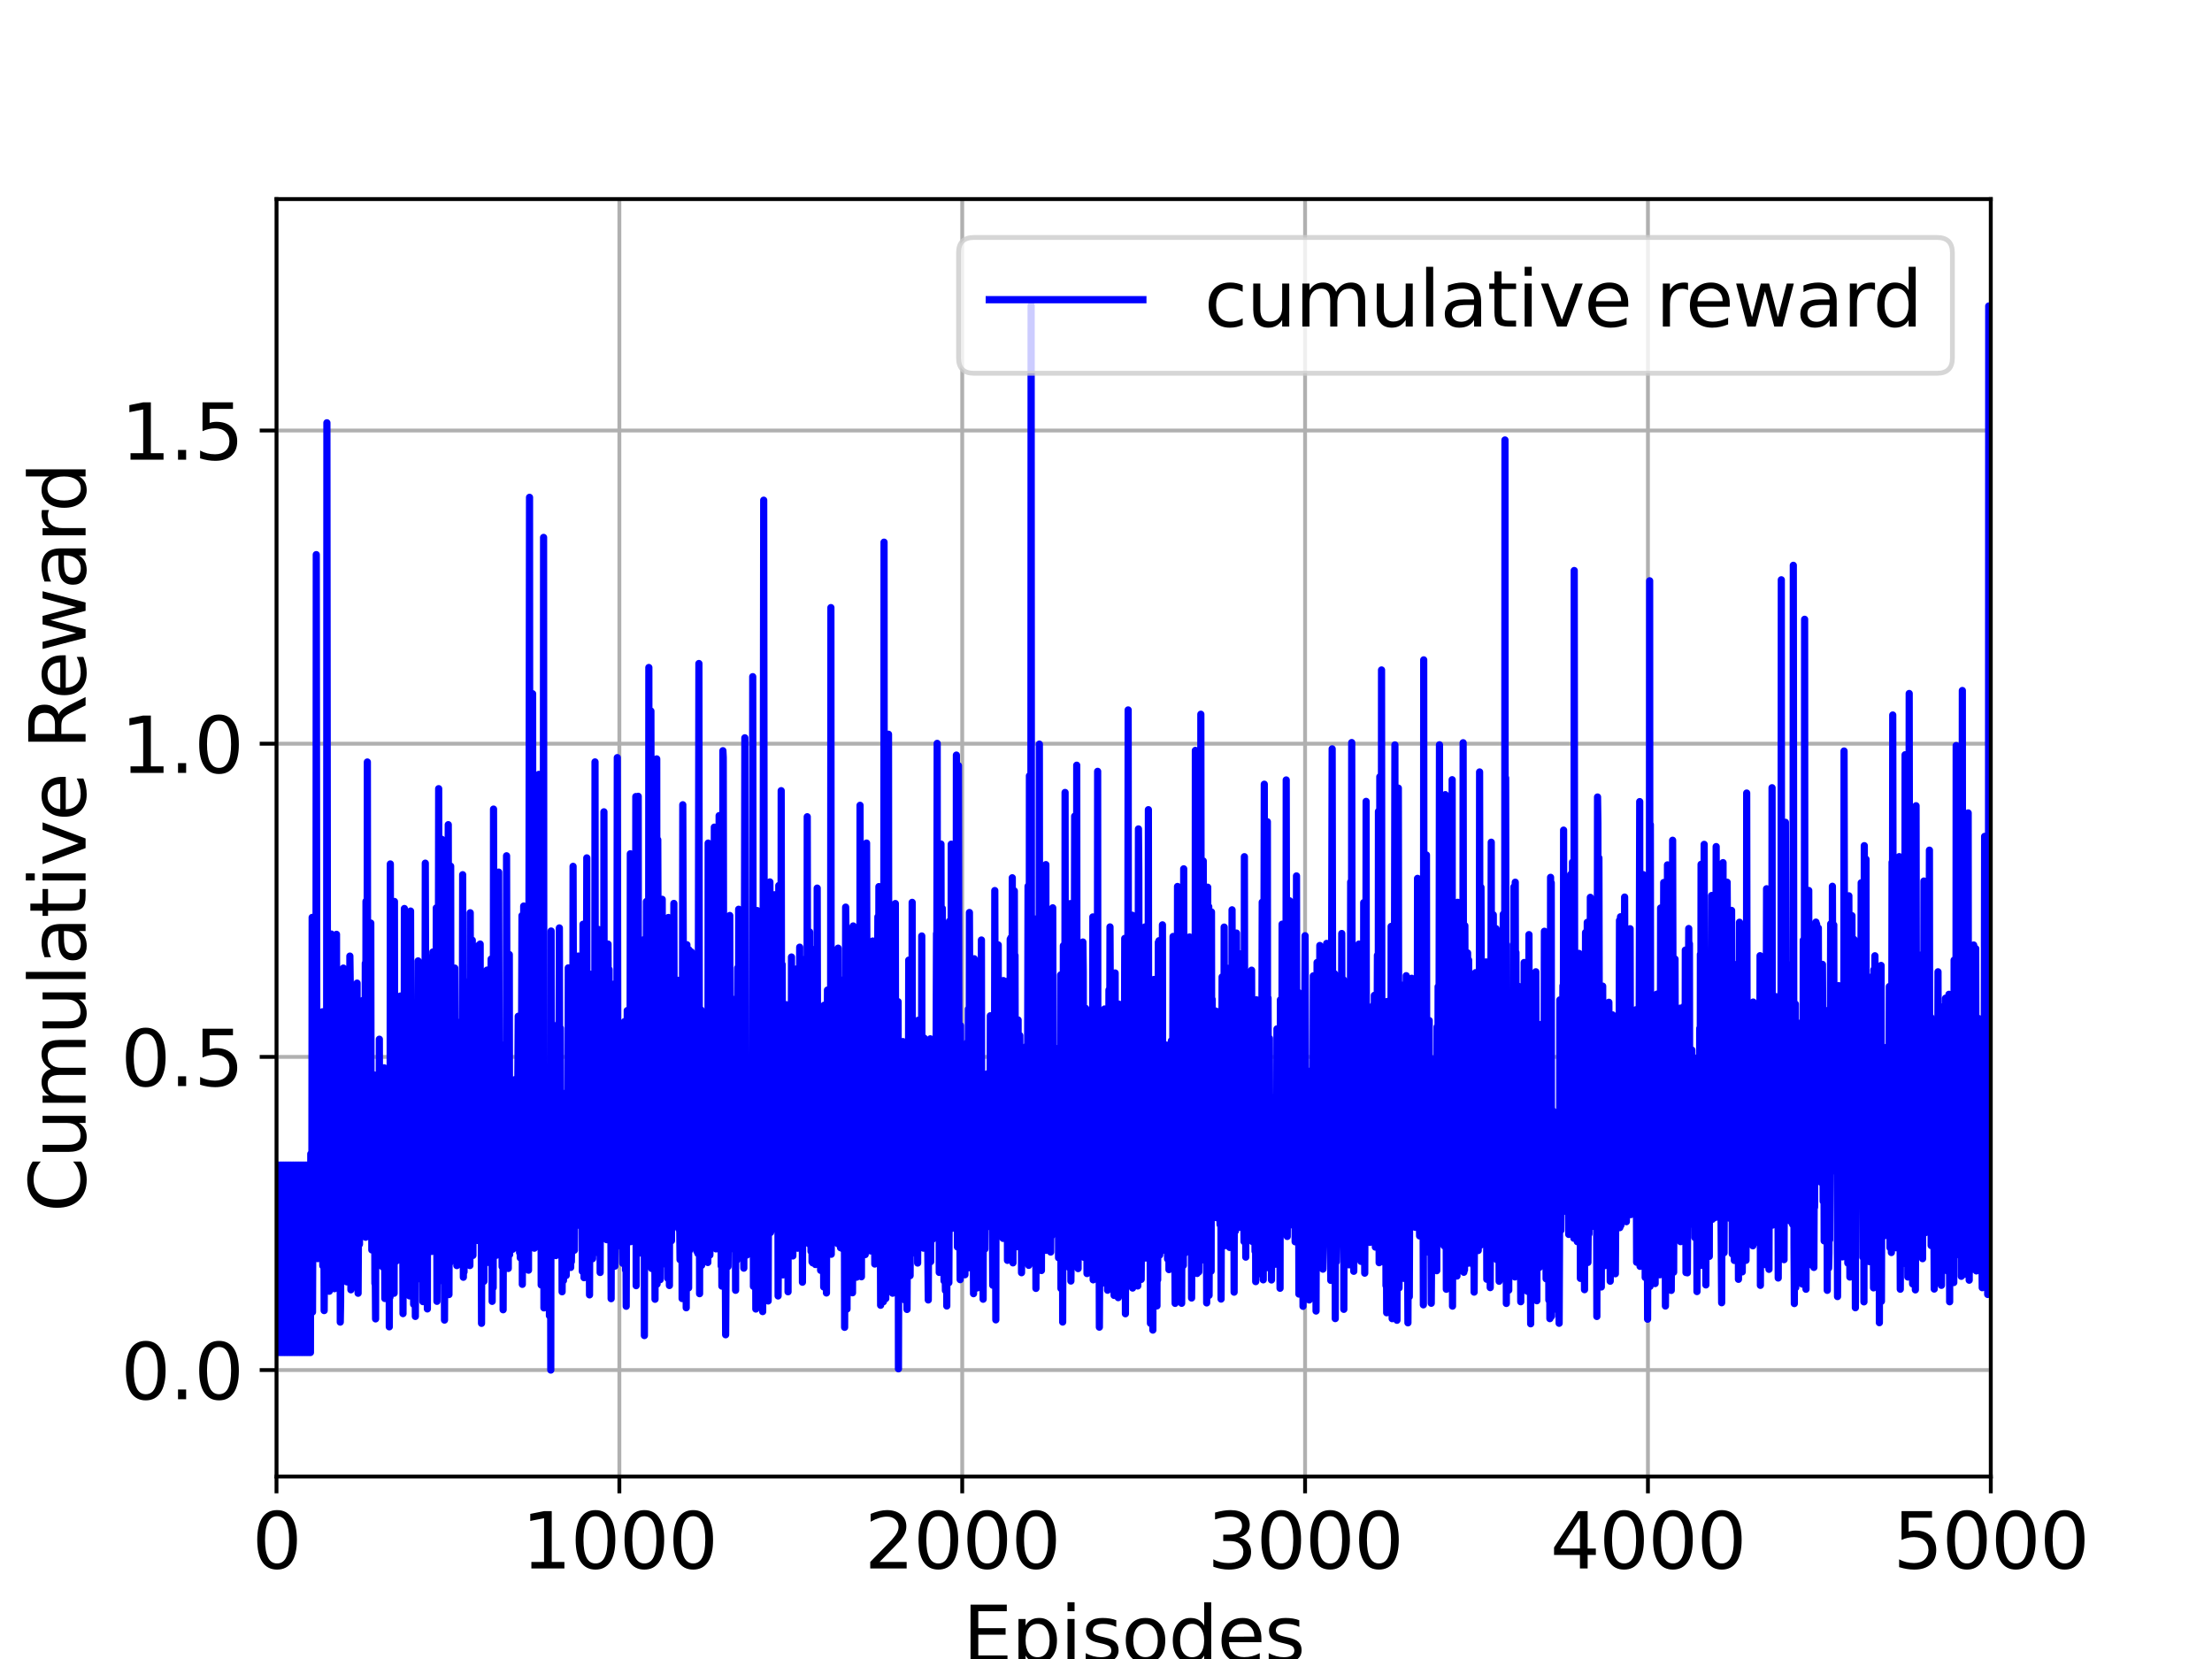 <?xml version="1.0" encoding="utf-8" standalone="no"?>
<!DOCTYPE svg PUBLIC "-//W3C//DTD SVG 1.1//EN"
  "http://www.w3.org/Graphics/SVG/1.1/DTD/svg11.dtd">
<svg xmlns:xlink="http://www.w3.org/1999/xlink" width="460.8pt" height="345.6pt" viewBox="0 0 460.8 345.6" xmlns="http://www.w3.org/2000/svg" version="1.1">
 <defs>
  <style type="text/css">*{stroke-linejoin: round; stroke-linecap: butt}</style>
 </defs>
 <g id="figure_1">
  <g id="patch_1">
   <path d="M 0 345.6 
L 460.8 345.6 
L 460.8 0 
L 0 0 
z
" style="fill: #ffffff"/>
  </g>
  <g id="axes_1">
   <g id="patch_2">
    <path d="M 57.6 307.584 
L 414.72 307.584 
L 414.72 41.472 
L 57.6 41.472 
z
" style="fill: #ffffff"/>
   </g>
   <g id="matplotlib.axis_1">
    <g id="xtick_1">
     <g id="line2d_1">
      <path d="M 57.6 307.584 
L 57.6 41.472 
" clip-path="url(#p5016333b76)" style="fill: none; stroke: #b0b0b0; stroke-width: 0.8; stroke-linecap: square"/>
     </g>
     <g id="line2d_2">
      <defs>
       <path id="mb64950ae36" d="M 0 0 
L 0 3.5 
" style="stroke: #000000; stroke-width: 0.8"/>
      </defs>
      <g>
       <use xlink:href="#mb64950ae36" x="57.6" y="307.584" style="stroke: #000000; stroke-width: 0.8"/>
      </g>
     </g>
     <g id="text_1">
      <!-- 0 -->
      <g transform="translate(52.51 326.741)scale(0.16 -0.16)">
       <defs>
        <path id="DejaVuSans-30" d="M 2034 4250 
Q 1547 4250 1301 3770 
Q 1056 3291 1056 2328 
Q 1056 1369 1301 889 
Q 1547 409 2034 409 
Q 2525 409 2770 889 
Q 3016 1369 3016 2328 
Q 3016 3291 2770 3770 
Q 2525 4250 2034 4250 
z
M 2034 4750 
Q 2819 4750 3233 4129 
Q 3647 3509 3647 2328 
Q 3647 1150 3233 529 
Q 2819 -91 2034 -91 
Q 1250 -91 836 529 
Q 422 1150 422 2328 
Q 422 3509 836 4129 
Q 1250 4750 2034 4750 
z
" transform="scale(0.016)"/>
       </defs>
       <use xlink:href="#DejaVuSans-30"/>
      </g>
     </g>
    </g>
    <g id="xtick_2">
     <g id="line2d_3">
      <path d="M 129.024 307.584 
L 129.024 41.472 
" clip-path="url(#p5016333b76)" style="fill: none; stroke: #b0b0b0; stroke-width: 0.8; stroke-linecap: square"/>
     </g>
     <g id="line2d_4">
      <g>
       <use xlink:href="#mb64950ae36" x="129.024" y="307.584" style="stroke: #000000; stroke-width: 0.8"/>
      </g>
     </g>
     <g id="text_2">
      <!-- 1000 -->
      <g transform="translate(108.664 326.741)scale(0.16 -0.16)">
       <defs>
        <path id="DejaVuSans-31" d="M 794 531 
L 1825 531 
L 1825 4091 
L 703 3866 
L 703 4441 
L 1819 4666 
L 2450 4666 
L 2450 531 
L 3481 531 
L 3481 0 
L 794 0 
L 794 531 
z
" transform="scale(0.016)"/>
       </defs>
       <use xlink:href="#DejaVuSans-31"/>
       <use xlink:href="#DejaVuSans-30" x="63.623"/>
       <use xlink:href="#DejaVuSans-30" x="127.246"/>
       <use xlink:href="#DejaVuSans-30" x="190.869"/>
      </g>
     </g>
    </g>
    <g id="xtick_3">
     <g id="line2d_5">
      <path d="M 200.448 307.584 
L 200.448 41.472 
" clip-path="url(#p5016333b76)" style="fill: none; stroke: #b0b0b0; stroke-width: 0.8; stroke-linecap: square"/>
     </g>
     <g id="line2d_6">
      <g>
       <use xlink:href="#mb64950ae36" x="200.448" y="307.584" style="stroke: #000000; stroke-width: 0.8"/>
      </g>
     </g>
     <g id="text_3">
      <!-- 2000 -->
      <g transform="translate(180.088 326.741)scale(0.16 -0.16)">
       <defs>
        <path id="DejaVuSans-32" d="M 1228 531 
L 3431 531 
L 3431 0 
L 469 0 
L 469 531 
Q 828 903 1448 1529 
Q 2069 2156 2228 2338 
Q 2531 2678 2651 2914 
Q 2772 3150 2772 3378 
Q 2772 3750 2511 3984 
Q 2250 4219 1831 4219 
Q 1534 4219 1204 4116 
Q 875 4013 500 3803 
L 500 4441 
Q 881 4594 1212 4672 
Q 1544 4750 1819 4750 
Q 2544 4750 2975 4387 
Q 3406 4025 3406 3419 
Q 3406 3131 3298 2873 
Q 3191 2616 2906 2266 
Q 2828 2175 2409 1742 
Q 1991 1309 1228 531 
z
" transform="scale(0.016)"/>
       </defs>
       <use xlink:href="#DejaVuSans-32"/>
       <use xlink:href="#DejaVuSans-30" x="63.623"/>
       <use xlink:href="#DejaVuSans-30" x="127.246"/>
       <use xlink:href="#DejaVuSans-30" x="190.869"/>
      </g>
     </g>
    </g>
    <g id="xtick_4">
     <g id="line2d_7">
      <path d="M 271.872 307.584 
L 271.872 41.472 
" clip-path="url(#p5016333b76)" style="fill: none; stroke: #b0b0b0; stroke-width: 0.8; stroke-linecap: square"/>
     </g>
     <g id="line2d_8">
      <g>
       <use xlink:href="#mb64950ae36" x="271.872" y="307.584" style="stroke: #000000; stroke-width: 0.8"/>
      </g>
     </g>
     <g id="text_4">
      <!-- 3000 -->
      <g transform="translate(251.512 326.741)scale(0.16 -0.16)">
       <defs>
        <path id="DejaVuSans-33" d="M 2597 2516 
Q 3050 2419 3304 2112 
Q 3559 1806 3559 1356 
Q 3559 666 3084 287 
Q 2609 -91 1734 -91 
Q 1441 -91 1130 -33 
Q 819 25 488 141 
L 488 750 
Q 750 597 1062 519 
Q 1375 441 1716 441 
Q 2309 441 2620 675 
Q 2931 909 2931 1356 
Q 2931 1769 2642 2001 
Q 2353 2234 1838 2234 
L 1294 2234 
L 1294 2753 
L 1863 2753 
Q 2328 2753 2575 2939 
Q 2822 3125 2822 3475 
Q 2822 3834 2567 4026 
Q 2313 4219 1838 4219 
Q 1578 4219 1281 4162 
Q 984 4106 628 3988 
L 628 4550 
Q 988 4650 1302 4700 
Q 1616 4750 1894 4750 
Q 2613 4750 3031 4423 
Q 3450 4097 3450 3541 
Q 3450 3153 3228 2886 
Q 3006 2619 2597 2516 
z
" transform="scale(0.016)"/>
       </defs>
       <use xlink:href="#DejaVuSans-33"/>
       <use xlink:href="#DejaVuSans-30" x="63.623"/>
       <use xlink:href="#DejaVuSans-30" x="127.246"/>
       <use xlink:href="#DejaVuSans-30" x="190.869"/>
      </g>
     </g>
    </g>
    <g id="xtick_5">
     <g id="line2d_9">
      <path d="M 343.296 307.584 
L 343.296 41.472 
" clip-path="url(#p5016333b76)" style="fill: none; stroke: #b0b0b0; stroke-width: 0.8; stroke-linecap: square"/>
     </g>
     <g id="line2d_10">
      <g>
       <use xlink:href="#mb64950ae36" x="343.296" y="307.584" style="stroke: #000000; stroke-width: 0.8"/>
      </g>
     </g>
     <g id="text_5">
      <!-- 4000 -->
      <g transform="translate(322.936 326.741)scale(0.16 -0.16)">
       <defs>
        <path id="DejaVuSans-34" d="M 2419 4116 
L 825 1625 
L 2419 1625 
L 2419 4116 
z
M 2253 4666 
L 3047 4666 
L 3047 1625 
L 3713 1625 
L 3713 1100 
L 3047 1100 
L 3047 0 
L 2419 0 
L 2419 1100 
L 313 1100 
L 313 1709 
L 2253 4666 
z
" transform="scale(0.016)"/>
       </defs>
       <use xlink:href="#DejaVuSans-34"/>
       <use xlink:href="#DejaVuSans-30" x="63.623"/>
       <use xlink:href="#DejaVuSans-30" x="127.246"/>
       <use xlink:href="#DejaVuSans-30" x="190.869"/>
      </g>
     </g>
    </g>
    <g id="xtick_6">
     <g id="line2d_11">
      <path d="M 414.72 307.584 
L 414.72 41.472 
" clip-path="url(#p5016333b76)" style="fill: none; stroke: #b0b0b0; stroke-width: 0.8; stroke-linecap: square"/>
     </g>
     <g id="line2d_12">
      <g>
       <use xlink:href="#mb64950ae36" x="414.72" y="307.584" style="stroke: #000000; stroke-width: 0.8"/>
      </g>
     </g>
     <g id="text_6">
      <!-- 5000 -->
      <g transform="translate(394.36 326.741)scale(0.16 -0.16)">
       <defs>
        <path id="DejaVuSans-35" d="M 691 4666 
L 3169 4666 
L 3169 4134 
L 1269 4134 
L 1269 2991 
Q 1406 3038 1543 3061 
Q 1681 3084 1819 3084 
Q 2600 3084 3056 2656 
Q 3513 2228 3513 1497 
Q 3513 744 3044 326 
Q 2575 -91 1722 -91 
Q 1428 -91 1123 -41 
Q 819 9 494 109 
L 494 744 
Q 775 591 1075 516 
Q 1375 441 1709 441 
Q 2250 441 2565 725 
Q 2881 1009 2881 1497 
Q 2881 1984 2565 2268 
Q 2250 2553 1709 2553 
Q 1456 2553 1204 2497 
Q 953 2441 691 2322 
L 691 4666 
z
" transform="scale(0.016)"/>
       </defs>
       <use xlink:href="#DejaVuSans-35"/>
       <use xlink:href="#DejaVuSans-30" x="63.623"/>
       <use xlink:href="#DejaVuSans-30" x="127.246"/>
       <use xlink:href="#DejaVuSans-30" x="190.869"/>
      </g>
     </g>
    </g>
    <g id="text_7">
     <!-- Episodes -->
     <g transform="translate(200.572 346.226)scale(0.16 -0.16)">
      <defs>
       <path id="DejaVuSans-45" d="M 628 4666 
L 3578 4666 
L 3578 4134 
L 1259 4134 
L 1259 2753 
L 3481 2753 
L 3481 2222 
L 1259 2222 
L 1259 531 
L 3634 531 
L 3634 0 
L 628 0 
L 628 4666 
z
" transform="scale(0.016)"/>
       <path id="DejaVuSans-70" d="M 1159 525 
L 1159 -1331 
L 581 -1331 
L 581 3500 
L 1159 3500 
L 1159 2969 
Q 1341 3281 1617 3432 
Q 1894 3584 2278 3584 
Q 2916 3584 3314 3078 
Q 3713 2572 3713 1747 
Q 3713 922 3314 415 
Q 2916 -91 2278 -91 
Q 1894 -91 1617 61 
Q 1341 213 1159 525 
z
M 3116 1747 
Q 3116 2381 2855 2742 
Q 2594 3103 2138 3103 
Q 1681 3103 1420 2742 
Q 1159 2381 1159 1747 
Q 1159 1113 1420 752 
Q 1681 391 2138 391 
Q 2594 391 2855 752 
Q 3116 1113 3116 1747 
z
" transform="scale(0.016)"/>
       <path id="DejaVuSans-69" d="M 603 3500 
L 1178 3500 
L 1178 0 
L 603 0 
L 603 3500 
z
M 603 4863 
L 1178 4863 
L 1178 4134 
L 603 4134 
L 603 4863 
z
" transform="scale(0.016)"/>
       <path id="DejaVuSans-73" d="M 2834 3397 
L 2834 2853 
Q 2591 2978 2328 3040 
Q 2066 3103 1784 3103 
Q 1356 3103 1142 2972 
Q 928 2841 928 2578 
Q 928 2378 1081 2264 
Q 1234 2150 1697 2047 
L 1894 2003 
Q 2506 1872 2764 1633 
Q 3022 1394 3022 966 
Q 3022 478 2636 193 
Q 2250 -91 1575 -91 
Q 1294 -91 989 -36 
Q 684 19 347 128 
L 347 722 
Q 666 556 975 473 
Q 1284 391 1588 391 
Q 1994 391 2212 530 
Q 2431 669 2431 922 
Q 2431 1156 2273 1281 
Q 2116 1406 1581 1522 
L 1381 1569 
Q 847 1681 609 1914 
Q 372 2147 372 2553 
Q 372 3047 722 3315 
Q 1072 3584 1716 3584 
Q 2034 3584 2315 3537 
Q 2597 3491 2834 3397 
z
" transform="scale(0.016)"/>
       <path id="DejaVuSans-6f" d="M 1959 3097 
Q 1497 3097 1228 2736 
Q 959 2375 959 1747 
Q 959 1119 1226 758 
Q 1494 397 1959 397 
Q 2419 397 2687 759 
Q 2956 1122 2956 1747 
Q 2956 2369 2687 2733 
Q 2419 3097 1959 3097 
z
M 1959 3584 
Q 2709 3584 3137 3096 
Q 3566 2609 3566 1747 
Q 3566 888 3137 398 
Q 2709 -91 1959 -91 
Q 1206 -91 779 398 
Q 353 888 353 1747 
Q 353 2609 779 3096 
Q 1206 3584 1959 3584 
z
" transform="scale(0.016)"/>
       <path id="DejaVuSans-64" d="M 2906 2969 
L 2906 4863 
L 3481 4863 
L 3481 0 
L 2906 0 
L 2906 525 
Q 2725 213 2448 61 
Q 2172 -91 1784 -91 
Q 1150 -91 751 415 
Q 353 922 353 1747 
Q 353 2572 751 3078 
Q 1150 3584 1784 3584 
Q 2172 3584 2448 3432 
Q 2725 3281 2906 2969 
z
M 947 1747 
Q 947 1113 1208 752 
Q 1469 391 1925 391 
Q 2381 391 2643 752 
Q 2906 1113 2906 1747 
Q 2906 2381 2643 2742 
Q 2381 3103 1925 3103 
Q 1469 3103 1208 2742 
Q 947 2381 947 1747 
z
" transform="scale(0.016)"/>
       <path id="DejaVuSans-65" d="M 3597 1894 
L 3597 1613 
L 953 1613 
Q 991 1019 1311 708 
Q 1631 397 2203 397 
Q 2534 397 2845 478 
Q 3156 559 3463 722 
L 3463 178 
Q 3153 47 2828 -22 
Q 2503 -91 2169 -91 
Q 1331 -91 842 396 
Q 353 884 353 1716 
Q 353 2575 817 3079 
Q 1281 3584 2069 3584 
Q 2775 3584 3186 3129 
Q 3597 2675 3597 1894 
z
M 3022 2063 
Q 3016 2534 2758 2815 
Q 2500 3097 2075 3097 
Q 1594 3097 1305 2825 
Q 1016 2553 972 2059 
L 3022 2063 
z
" transform="scale(0.016)"/>
      </defs>
      <use xlink:href="#DejaVuSans-45"/>
      <use xlink:href="#DejaVuSans-70" x="63.184"/>
      <use xlink:href="#DejaVuSans-69" x="126.66"/>
      <use xlink:href="#DejaVuSans-73" x="154.443"/>
      <use xlink:href="#DejaVuSans-6f" x="206.543"/>
      <use xlink:href="#DejaVuSans-64" x="267.725"/>
      <use xlink:href="#DejaVuSans-65" x="331.201"/>
      <use xlink:href="#DejaVuSans-73" x="392.725"/>
     </g>
    </g>
   </g>
   <g id="matplotlib.axis_2">
    <g id="ytick_1">
     <g id="line2d_13">
      <path d="M 57.6 285.408 
L 414.72 285.408 
" clip-path="url(#p5016333b76)" style="fill: none; stroke: #b0b0b0; stroke-width: 0.8; stroke-linecap: square"/>
     </g>
     <g id="line2d_14">
      <defs>
       <path id="m3cca628091" d="M 0 0 
L -3.5 0 
" style="stroke: #000000; stroke-width: 0.8"/>
      </defs>
      <g>
       <use xlink:href="#m3cca628091" x="57.6" y="285.408" style="stroke: #000000; stroke-width: 0.8"/>
      </g>
     </g>
     <g id="text_8">
      <!-- 0.0 -->
      <g transform="translate(25.155 291.487)scale(0.16 -0.16)">
       <defs>
        <path id="DejaVuSans-2e" d="M 684 794 
L 1344 794 
L 1344 0 
L 684 0 
L 684 794 
z
" transform="scale(0.016)"/>
       </defs>
       <use xlink:href="#DejaVuSans-30"/>
       <use xlink:href="#DejaVuSans-2e" x="63.623"/>
       <use xlink:href="#DejaVuSans-30" x="95.41"/>
      </g>
     </g>
    </g>
    <g id="ytick_2">
     <g id="line2d_15">
      <path d="M 57.6 220.168 
L 414.72 220.168 
" clip-path="url(#p5016333b76)" style="fill: none; stroke: #b0b0b0; stroke-width: 0.8; stroke-linecap: square"/>
     </g>
     <g id="line2d_16">
      <g>
       <use xlink:href="#m3cca628091" x="57.6" y="220.168" style="stroke: #000000; stroke-width: 0.8"/>
      </g>
     </g>
     <g id="text_9">
      <!-- 0.5 -->
      <g transform="translate(25.155 226.246)scale(0.16 -0.16)">
       <use xlink:href="#DejaVuSans-30"/>
       <use xlink:href="#DejaVuSans-2e" x="63.623"/>
       <use xlink:href="#DejaVuSans-35" x="95.41"/>
      </g>
     </g>
    </g>
    <g id="ytick_3">
     <g id="line2d_17">
      <path d="M 57.6 154.927 
L 414.72 154.927 
" clip-path="url(#p5016333b76)" style="fill: none; stroke: #b0b0b0; stroke-width: 0.8; stroke-linecap: square"/>
     </g>
     <g id="line2d_18">
      <g>
       <use xlink:href="#m3cca628091" x="57.6" y="154.927" style="stroke: #000000; stroke-width: 0.8"/>
      </g>
     </g>
     <g id="text_10">
      <!-- 1.0 -->
      <g transform="translate(25.155 161.006)scale(0.16 -0.16)">
       <use xlink:href="#DejaVuSans-31"/>
       <use xlink:href="#DejaVuSans-2e" x="63.623"/>
       <use xlink:href="#DejaVuSans-30" x="95.41"/>
      </g>
     </g>
    </g>
    <g id="ytick_4">
     <g id="line2d_19">
      <path d="M 57.6 89.687 
L 414.72 89.687 
" clip-path="url(#p5016333b76)" style="fill: none; stroke: #b0b0b0; stroke-width: 0.8; stroke-linecap: square"/>
     </g>
     <g id="line2d_20">
      <g>
       <use xlink:href="#m3cca628091" x="57.6" y="89.687" style="stroke: #000000; stroke-width: 0.8"/>
      </g>
     </g>
     <g id="text_11">
      <!-- 1.5 -->
      <g transform="translate(25.155 95.765)scale(0.16 -0.16)">
       <use xlink:href="#DejaVuSans-31"/>
       <use xlink:href="#DejaVuSans-2e" x="63.623"/>
       <use xlink:href="#DejaVuSans-35" x="95.41"/>
      </g>
     </g>
    </g>
    <g id="text_12">
     <!-- Cumulative Reward -->
     <g transform="translate(17.828 252.524)rotate(-90)scale(0.16 -0.16)">
      <defs>
       <path id="DejaVuSans-43" d="M 4122 4306 
L 4122 3641 
Q 3803 3938 3442 4084 
Q 3081 4231 2675 4231 
Q 1875 4231 1450 3742 
Q 1025 3253 1025 2328 
Q 1025 1406 1450 917 
Q 1875 428 2675 428 
Q 3081 428 3442 575 
Q 3803 722 4122 1019 
L 4122 359 
Q 3791 134 3420 21 
Q 3050 -91 2638 -91 
Q 1578 -91 968 557 
Q 359 1206 359 2328 
Q 359 3453 968 4101 
Q 1578 4750 2638 4750 
Q 3056 4750 3426 4639 
Q 3797 4528 4122 4306 
z
" transform="scale(0.016)"/>
       <path id="DejaVuSans-75" d="M 544 1381 
L 544 3500 
L 1119 3500 
L 1119 1403 
Q 1119 906 1312 657 
Q 1506 409 1894 409 
Q 2359 409 2629 706 
Q 2900 1003 2900 1516 
L 2900 3500 
L 3475 3500 
L 3475 0 
L 2900 0 
L 2900 538 
Q 2691 219 2414 64 
Q 2138 -91 1772 -91 
Q 1169 -91 856 284 
Q 544 659 544 1381 
z
M 1991 3584 
L 1991 3584 
z
" transform="scale(0.016)"/>
       <path id="DejaVuSans-6d" d="M 3328 2828 
Q 3544 3216 3844 3400 
Q 4144 3584 4550 3584 
Q 5097 3584 5394 3201 
Q 5691 2819 5691 2113 
L 5691 0 
L 5113 0 
L 5113 2094 
Q 5113 2597 4934 2840 
Q 4756 3084 4391 3084 
Q 3944 3084 3684 2787 
Q 3425 2491 3425 1978 
L 3425 0 
L 2847 0 
L 2847 2094 
Q 2847 2600 2669 2842 
Q 2491 3084 2119 3084 
Q 1678 3084 1418 2786 
Q 1159 2488 1159 1978 
L 1159 0 
L 581 0 
L 581 3500 
L 1159 3500 
L 1159 2956 
Q 1356 3278 1631 3431 
Q 1906 3584 2284 3584 
Q 2666 3584 2933 3390 
Q 3200 3197 3328 2828 
z
" transform="scale(0.016)"/>
       <path id="DejaVuSans-6c" d="M 603 4863 
L 1178 4863 
L 1178 0 
L 603 0 
L 603 4863 
z
" transform="scale(0.016)"/>
       <path id="DejaVuSans-61" d="M 2194 1759 
Q 1497 1759 1228 1600 
Q 959 1441 959 1056 
Q 959 750 1161 570 
Q 1363 391 1709 391 
Q 2188 391 2477 730 
Q 2766 1069 2766 1631 
L 2766 1759 
L 2194 1759 
z
M 3341 1997 
L 3341 0 
L 2766 0 
L 2766 531 
Q 2569 213 2275 61 
Q 1981 -91 1556 -91 
Q 1019 -91 701 211 
Q 384 513 384 1019 
Q 384 1609 779 1909 
Q 1175 2209 1959 2209 
L 2766 2209 
L 2766 2266 
Q 2766 2663 2505 2880 
Q 2244 3097 1772 3097 
Q 1472 3097 1187 3025 
Q 903 2953 641 2809 
L 641 3341 
Q 956 3463 1253 3523 
Q 1550 3584 1831 3584 
Q 2591 3584 2966 3190 
Q 3341 2797 3341 1997 
z
" transform="scale(0.016)"/>
       <path id="DejaVuSans-74" d="M 1172 4494 
L 1172 3500 
L 2356 3500 
L 2356 3053 
L 1172 3053 
L 1172 1153 
Q 1172 725 1289 603 
Q 1406 481 1766 481 
L 2356 481 
L 2356 0 
L 1766 0 
Q 1100 0 847 248 
Q 594 497 594 1153 
L 594 3053 
L 172 3053 
L 172 3500 
L 594 3500 
L 594 4494 
L 1172 4494 
z
" transform="scale(0.016)"/>
       <path id="DejaVuSans-76" d="M 191 3500 
L 800 3500 
L 1894 563 
L 2988 3500 
L 3597 3500 
L 2284 0 
L 1503 0 
L 191 3500 
z
" transform="scale(0.016)"/>
       <path id="DejaVuSans-20" transform="scale(0.016)"/>
       <path id="DejaVuSans-52" d="M 2841 2188 
Q 3044 2119 3236 1894 
Q 3428 1669 3622 1275 
L 4263 0 
L 3584 0 
L 2988 1197 
Q 2756 1666 2539 1819 
Q 2322 1972 1947 1972 
L 1259 1972 
L 1259 0 
L 628 0 
L 628 4666 
L 2053 4666 
Q 2853 4666 3247 4331 
Q 3641 3997 3641 3322 
Q 3641 2881 3436 2590 
Q 3231 2300 2841 2188 
z
M 1259 4147 
L 1259 2491 
L 2053 2491 
Q 2509 2491 2742 2702 
Q 2975 2913 2975 3322 
Q 2975 3731 2742 3939 
Q 2509 4147 2053 4147 
L 1259 4147 
z
" transform="scale(0.016)"/>
       <path id="DejaVuSans-77" d="M 269 3500 
L 844 3500 
L 1563 769 
L 2278 3500 
L 2956 3500 
L 3675 769 
L 4391 3500 
L 4966 3500 
L 4050 0 
L 3372 0 
L 2619 2869 
L 1863 0 
L 1184 0 
L 269 3500 
z
" transform="scale(0.016)"/>
       <path id="DejaVuSans-72" d="M 2631 2963 
Q 2534 3019 2420 3045 
Q 2306 3072 2169 3072 
Q 1681 3072 1420 2755 
Q 1159 2438 1159 1844 
L 1159 0 
L 581 0 
L 581 3500 
L 1159 3500 
L 1159 2956 
Q 1341 3275 1631 3429 
Q 1922 3584 2338 3584 
Q 2397 3584 2469 3576 
Q 2541 3569 2628 3553 
L 2631 2963 
z
" transform="scale(0.016)"/>
      </defs>
      <use xlink:href="#DejaVuSans-43"/>
      <use xlink:href="#DejaVuSans-75" x="69.824"/>
      <use xlink:href="#DejaVuSans-6d" x="133.203"/>
      <use xlink:href="#DejaVuSans-75" x="230.615"/>
      <use xlink:href="#DejaVuSans-6c" x="293.994"/>
      <use xlink:href="#DejaVuSans-61" x="321.777"/>
      <use xlink:href="#DejaVuSans-74" x="383.057"/>
      <use xlink:href="#DejaVuSans-69" x="422.266"/>
      <use xlink:href="#DejaVuSans-76" x="450.049"/>
      <use xlink:href="#DejaVuSans-65" x="509.229"/>
      <use xlink:href="#DejaVuSans-20" x="570.752"/>
      <use xlink:href="#DejaVuSans-52" x="602.539"/>
      <use xlink:href="#DejaVuSans-65" x="667.521"/>
      <use xlink:href="#DejaVuSans-77" x="729.045"/>
      <use xlink:href="#DejaVuSans-61" x="810.832"/>
      <use xlink:href="#DejaVuSans-72" x="872.111"/>
      <use xlink:href="#DejaVuSans-64" x="911.475"/>
     </g>
    </g>
   </g>
   <g id="line2d_21">
    <path d="M 57.6 246.324 
L 57.671 242.714 
L 57.743 244.624 
L 57.814 281.752 
L 57.957 242.714 
L 58.029 244.624 
L 58.1 281.752 
L 58.243 242.714 
L 58.314 244.624 
L 58.386 281.752 
L 58.529 242.714 
L 58.6 244.624 
L 58.671 281.752 
L 58.814 242.714 
L 58.886 244.624 
L 58.957 281.752 
L 59.1 242.714 
L 59.171 244.624 
L 59.243 281.752 
L 59.386 242.714 
L 59.457 244.624 
L 59.528 281.752 
L 59.671 242.714 
L 59.743 244.624 
L 59.814 281.752 
L 59.957 242.714 
L 60.028 244.624 
L 60.1 281.752 
L 60.243 242.714 
L 60.314 244.624 
L 60.386 281.752 
L 60.528 242.714 
L 60.6 244.624 
L 60.671 281.752 
L 60.814 242.714 
L 60.886 244.624 
L 60.957 281.752 
L 61.1 242.714 
L 61.171 244.624 
L 61.243 281.752 
L 61.385 242.714 
L 61.457 244.624 
L 61.528 281.752 
L 61.671 242.714 
L 61.743 244.624 
L 61.814 281.752 
L 61.957 242.714 
L 62.028 244.624 
L 62.1 281.752 
L 62.243 242.714 
L 62.314 244.624 
L 62.385 281.752 
L 62.528 242.714 
L 62.6 244.624 
L 62.671 281.752 
L 62.814 242.714 
L 62.885 244.624 
L 62.957 281.752 
L 63.1 242.714 
L 63.171 244.624 
L 63.242 281.752 
L 63.385 242.714 
L 63.457 244.624 
L 63.528 281.752 
L 63.671 242.714 
L 63.742 244.624 
L 63.814 281.752 
L 63.957 242.714 
L 64.028 244.624 
L 64.1 281.752 
L 64.242 242.714 
L 64.314 244.624 
L 64.385 281.752 
L 64.528 242.714 
L 64.6 244.624 
L 64.671 281.752 
L 64.742 240.371 
L 64.814 266.209 
L 64.885 245.186 
L 64.957 260.292 
L 65.028 191.112 
L 65.1 273.328 
L 65.171 254.82 
L 65.314 219.435 
L 65.385 240.42 
L 65.457 229.989 
L 65.528 232.008 
L 65.599 258.628 
L 65.671 231.037 
L 65.742 248.711 
L 65.814 242.087 
L 65.885 115.538 
L 66.028 248.792 
L 66.099 251.162 
L 66.171 262.196 
L 66.314 222.958 
L 66.528 261.43 
L 66.599 261.808 
L 66.671 233.109 
L 66.742 245.175 
L 66.814 245.525 
L 66.885 262.122 
L 66.957 261.995 
L 67.028 252.25 
L 67.099 256.564 
L 67.171 210.767 
L 67.242 263.684 
L 67.314 244.661 
L 67.385 258.516 
L 67.457 246.236 
L 67.528 273.018 
L 67.599 262.213 
L 67.742 230.626 
L 68.028 259.885 
L 68.099 88.072 
L 68.242 244.125 
L 68.314 232.522 
L 68.385 258.762 
L 68.528 234.156 
L 68.599 268.989 
L 68.671 250.023 
L 68.742 248.731 
L 68.814 256.829 
L 68.885 209.635 
L 68.956 246.821 
L 69.028 194.577 
L 69.099 259.145 
L 69.171 230.976 
L 69.242 220.269 
L 69.314 249.203 
L 69.385 210.872 
L 69.528 258.833 
L 69.599 198.852 
L 69.671 268.461 
L 69.742 240.142 
L 69.814 249.378 
L 69.885 236.914 
L 69.956 261.582 
L 70.099 194.639 
L 70.171 254.515 
L 70.242 228.61 
L 70.313 248.615 
L 70.385 203.087 
L 70.528 255.532 
L 70.599 207.365 
L 70.742 237.62 
L 70.813 208.612 
L 70.885 275.421 
L 70.956 271.182 
L 71.099 221.351 
L 71.171 240.274 
L 71.242 222.783 
L 71.313 247.375 
L 71.385 213.352 
L 71.456 227.829 
L 71.528 201.67 
L 71.671 239.796 
L 71.742 238.426 
L 71.956 222.093 
L 72.028 255.063 
L 72.099 203.267 
L 72.242 267.032 
L 72.313 237.465 
L 72.385 265.032 
L 72.456 232.355 
L 72.528 246.819 
L 72.67 255.479 
L 72.813 251.448 
L 72.885 199.17 
L 72.956 204.681 
L 73.099 268.689 
L 73.242 243.269 
L 73.313 257.061 
L 73.385 245.093 
L 73.456 248.629 
L 73.599 235.807 
L 73.742 261.833 
L 73.885 232.62 
L 73.956 251.096 
L 74.099 210.95 
L 74.313 246.904 
L 74.385 204.799 
L 74.456 262.027 
L 74.527 235.031 
L 74.599 269.411 
L 74.67 256.986 
L 74.742 239.265 
L 74.885 259.207 
L 74.956 229.001 
L 75.027 249.018 
L 75.099 233.475 
L 75.17 257.096 
L 75.242 255.864 
L 75.313 233.549 
L 75.385 238.079 
L 75.599 208.393 
L 75.742 245.3 
L 75.885 232.388 
L 75.956 251.838 
L 76.027 240.618 
L 76.099 200.656 
L 76.17 257.744 
L 76.242 187.764 
L 76.313 243.907 
L 76.385 238.089 
L 76.456 228.533 
L 76.527 158.737 
L 76.599 228.952 
L 76.67 201.292 
L 76.742 245.566 
L 76.813 223.577 
L 77.027 250.697 
L 77.17 236.64 
L 77.242 192.288 
L 77.313 241.926 
L 77.384 229.945 
L 77.456 260.384 
L 77.527 236.937 
L 77.599 243.835 
L 77.742 228.24 
L 77.813 227.755 
L 77.884 223.905 
L 77.956 255.875 
L 78.027 239.704 
L 78.099 267.368 
L 78.17 264.39 
L 78.242 274.75 
L 78.313 230.83 
L 78.384 250.31 
L 78.456 257.026 
L 78.527 236.474 
L 78.599 260.045 
L 78.67 243.42 
L 78.742 252.674 
L 78.813 224.986 
L 78.884 253.037 
L 78.956 245.198 
L 79.027 216.486 
L 79.099 259.357 
L 79.17 253.443 
L 79.241 229.024 
L 79.313 257.723 
L 79.384 244.325 
L 79.456 263.726 
L 79.527 224.078 
L 79.599 235.796 
L 79.67 252.774 
L 79.741 252.258 
L 79.813 255.116 
L 79.884 264.065 
L 80.027 222.442 
L 80.17 270.5 
L 80.241 235.374 
L 80.313 241.817 
L 80.384 244.904 
L 80.456 232.816 
L 80.527 242.852 
L 80.599 232.237 
L 80.813 261.295 
L 80.884 251.917 
L 80.956 227.109 
L 81.027 236.93 
L 81.098 276.4 
L 81.17 227.715 
L 81.241 270.232 
L 81.313 179.973 
L 81.384 235.233 
L 81.456 221.726 
L 81.527 256.78 
L 81.598 246.988 
L 81.67 217.64 
L 81.741 262.037 
L 81.813 205.376 
L 81.884 226.336 
L 82.098 269.412 
L 82.17 187.792 
L 82.241 253.494 
L 82.313 223.638 
L 82.384 238.971 
L 82.456 227.292 
L 82.527 262.723 
L 82.598 233.989 
L 82.67 243.032 
L 82.741 250.9 
L 82.813 246.471 
L 82.884 214.81 
L 82.956 232.366 
L 83.027 212.548 
L 83.17 255.407 
L 83.241 216.37 
L 83.313 248.353 
L 83.384 207.496 
L 83.455 257.162 
L 83.598 217.879 
L 83.741 262.735 
L 83.813 226.615 
L 83.955 273.652 
L 84.027 243.402 
L 84.098 259.15 
L 84.17 261.59 
L 84.241 189.259 
L 84.384 269.183 
L 84.598 235.698 
L 84.67 250.713 
L 84.741 248.525 
L 84.813 253.332 
L 84.884 205.311 
L 84.955 254.901 
L 85.027 212.317 
L 85.098 269.132 
L 85.17 233.777 
L 85.313 269.961 
L 85.384 215.259 
L 85.455 251.295 
L 85.527 189.787 
L 85.598 218.502 
L 85.67 262.594 
L 85.741 254.459 
L 85.812 269.993 
L 86.027 213.243 
L 86.17 271.711 
L 86.384 209.578 
L 86.527 274.235 
L 86.598 232.033 
L 86.67 249.577 
L 86.741 248.15 
L 86.812 219.645 
L 86.884 266.513 
L 86.955 248.017 
L 87.098 200.174 
L 87.241 254.708 
L 87.384 229.343 
L 87.527 250.933 
L 87.598 256.165 
L 87.741 219.159 
L 87.812 253.197 
L 87.884 249.462 
L 87.955 224.345 
L 88.098 271.154 
L 88.169 206.972 
L 88.241 247.281 
L 88.312 245.804 
L 88.384 222.249 
L 88.455 261.73 
L 88.598 179.812 
L 88.812 257.965 
L 88.884 255.353 
L 88.955 240.917 
L 89.027 272.675 
L 89.098 224.731 
L 89.169 256.862 
L 89.241 199.522 
L 89.312 260.766 
L 89.384 259.242 
L 89.527 220.249 
L 89.598 257.41 
L 89.669 238.099 
L 89.741 238.539 
L 89.812 225.365 
L 89.955 260.697 
L 90.098 254.141 
L 90.169 198.315 
L 90.241 221.887 
L 90.526 254.952 
L 90.669 211.062 
L 90.812 249.977 
L 90.884 189.138 
L 91.026 271.093 
L 91.169 236.979 
L 91.241 263.678 
L 91.384 164.294 
L 91.526 266.831 
L 91.669 242.085 
L 91.884 230.715 
L 91.955 228.665 
L 92.026 174.835 
L 92.098 254.736 
L 92.169 221.14 
L 92.312 234.309 
L 92.383 233.405 
L 92.455 206.702 
L 92.598 274.998 
L 92.883 200.639 
L 93.026 258.603 
L 93.383 171.795 
L 93.526 269.683 
L 93.598 245.262 
L 93.669 263.16 
L 93.812 224.244 
L 93.883 180.437 
L 93.955 253.128 
L 94.026 226.921 
L 94.098 226.878 
L 94.169 254.283 
L 94.241 226.522 
L 94.383 262.529 
L 94.526 251.502 
L 94.74 201.665 
L 94.955 257.204 
L 95.098 221.474 
L 95.169 263.646 
L 95.24 250.424 
L 95.312 228.515 
L 95.383 236.608 
L 95.455 262.342 
L 95.526 219.533 
L 95.598 258.416 
L 95.74 212.956 
L 95.955 250.219 
L 96.026 225.782 
L 96.098 258.395 
L 96.169 246.389 
L 96.24 256.72 
L 96.383 182.217 
L 96.526 266.075 
L 96.598 236.554 
L 96.669 264.961 
L 96.74 249.261 
L 96.812 244.777 
L 96.883 245.545 
L 96.955 244.767 
L 97.026 251.632 
L 97.097 220.359 
L 97.169 225.025 
L 97.383 262.226 
L 97.455 204.514 
L 97.526 258.979 
L 97.597 256.459 
L 97.74 218.332 
L 97.883 263.642 
L 97.955 190.142 
L 98.026 218.872 
L 98.169 256.64 
L 98.312 255.776 
L 98.383 195.848 
L 98.526 261.527 
L 98.597 201.966 
L 98.669 250.219 
L 98.74 226.085 
L 98.812 255.496 
L 98.954 228.511 
L 99.097 248.064 
L 99.169 229.433 
L 99.24 248.377 
L 99.312 208.677 
L 99.454 258.407 
L 99.526 224.503 
L 99.597 239.151 
L 99.669 233.852 
L 99.74 241.225 
L 99.812 196.835 
L 99.883 255.38 
L 99.954 252.459 
L 100.026 196.661 
L 100.097 240.279 
L 100.169 225.071 
L 100.312 275.679 
L 100.383 244.648 
L 100.454 248.677 
L 100.597 216.149 
L 100.669 265.895 
L 100.74 244.03 
L 100.812 266.925 
L 100.883 203.88 
L 100.954 232.059 
L 101.026 244.362 
L 101.311 205.306 
L 101.383 260.488 
L 101.454 202.09 
L 101.526 210.934 
L 101.597 248.271 
L 101.669 244.371 
L 101.811 262.996 
L 101.883 249.206 
L 101.954 262.622 
L 102.097 228.222 
L 102.169 239.871 
L 102.311 199.786 
L 102.526 271.098 
L 102.597 236.21 
L 102.669 242.771 
L 102.74 268.237 
L 102.811 168.548 
L 102.954 243.283 
L 103.097 223.952 
L 103.169 226.416 
L 103.24 236.841 
L 103.311 217.761 
L 103.383 261.511 
L 103.454 259.827 
L 103.526 192.275 
L 103.597 243.219 
L 103.668 237.585 
L 103.811 251.965 
L 103.883 181.674 
L 104.026 245.18 
L 104.097 228.632 
L 104.168 243.731 
L 104.24 226.635 
L 104.311 247.787 
L 104.383 237.284 
L 104.454 236.415 
L 104.526 224.067 
L 104.597 263.874 
L 104.668 217.716 
L 104.74 225.249 
L 104.811 272.848 
L 104.883 250.395 
L 104.954 250.682 
L 105.097 239.327 
L 105.311 253.519 
L 105.383 238.99 
L 105.454 246.272 
L 105.526 178.275 
L 105.668 245.531 
L 105.74 220.509 
L 105.883 264.24 
L 105.954 226.681 
L 106.025 257.916 
L 106.097 198.842 
L 106.168 261.364 
L 106.24 242.316 
L 106.311 239.377 
L 106.383 231.526 
L 106.454 253.869 
L 106.525 251.195 
L 106.668 255.022 
L 106.74 234.254 
L 106.811 260.247 
L 106.883 229.066 
L 106.954 242.166 
L 107.025 251.262 
L 107.168 227.454 
L 107.24 256.204 
L 107.311 224.884 
L 107.454 251.961 
L 107.525 249.589 
L 107.597 241.226 
L 107.668 259.911 
L 107.954 211.705 
L 108.168 250.077 
L 108.24 260.954 
L 108.311 213.594 
L 108.382 262.027 
L 108.454 259.181 
L 108.525 250.538 
L 108.74 190.737 
L 108.811 267.555 
L 108.882 236.22 
L 108.954 249.455 
L 109.025 235.744 
L 109.097 188.746 
L 109.168 261.504 
L 109.24 239.311 
L 109.311 254.033 
L 109.382 251.137 
L 109.454 254.073 
L 109.525 201.425 
L 109.597 239.501 
L 109.668 237.952 
L 109.74 245.11 
L 109.811 239.942 
L 109.954 261.374 
L 110.025 213.011 
L 110.097 264.606 
L 110.311 103.601 
L 110.382 235.457 
L 110.454 222.538 
L 110.525 242.882 
L 110.597 212.482 
L 110.739 253.296 
L 110.882 223.217 
L 110.954 144.515 
L 111.025 254.136 
L 111.097 232.069 
L 111.168 205.618 
L 111.311 260.027 
L 111.454 220.623 
L 111.597 259.651 
L 111.668 229.657 
L 111.739 252.782 
L 111.811 229.972 
L 111.954 253.091 
L 112.025 198.622 
L 112.097 209.976 
L 112.168 250.353 
L 112.239 161.316 
L 112.382 258.248 
L 112.454 232.137 
L 112.596 258.035 
L 112.668 204.864 
L 112.739 267.683 
L 112.811 223.343 
L 112.882 253.436 
L 112.954 243.83 
L 113.025 239.367 
L 113.096 250.365 
L 113.168 217.447 
L 113.239 111.949 
L 113.311 272.456 
L 113.382 237.076 
L 113.596 261.436 
L 113.668 227.127 
L 113.739 270.782 
L 113.811 251.441 
L 113.882 234.562 
L 113.954 238.13 
L 114.025 256.274 
L 114.096 233.82 
L 114.168 237.606 
L 114.239 249.442 
L 114.311 222.226 
L 114.454 274.082 
L 114.596 228.802 
L 114.668 233.262 
L 114.739 285.408 
L 114.811 193.947 
L 114.882 251.657 
L 114.953 241.352 
L 115.096 224.98 
L 115.168 256.5 
L 115.239 221.508 
L 115.311 251.644 
L 115.382 248.738 
L 115.453 231.674 
L 115.525 235.898 
L 115.596 251.162 
L 115.668 231.534 
L 115.811 261.56 
L 115.953 217.284 
L 116.025 225.947 
L 116.096 258.484 
L 116.311 213.255 
L 116.382 249.719 
L 116.525 193.304 
L 116.668 259.004 
L 116.739 214.183 
L 116.81 232.764 
L 116.882 253.358 
L 116.953 236.379 
L 117.025 239.536 
L 117.096 269.103 
L 117.168 258.764 
L 117.239 260.282 
L 117.31 259.13 
L 117.382 266.768 
L 117.525 228.742 
L 117.596 258.448 
L 117.739 227.762 
L 117.81 252.243 
L 117.882 235.331 
L 117.953 265.703 
L 118.025 243.002 
L 118.096 257.391 
L 118.168 231.198 
L 118.239 231.293 
L 118.31 255.255 
L 118.382 201.625 
L 118.525 257.63 
L 118.596 256.009 
L 118.668 244.578 
L 118.739 262.289 
L 118.81 241.964 
L 118.882 264.038 
L 118.953 229.152 
L 119.025 262.833 
L 119.096 257.758 
L 119.167 234.853 
L 119.239 243.543 
L 119.31 235.482 
L 119.382 180.474 
L 119.525 238.649 
L 119.596 239.605 
L 119.667 260.443 
L 119.882 230.78 
L 119.953 248.838 
L 120.025 224.965 
L 120.096 228.671 
L 120.167 249.772 
L 120.239 236.914 
L 120.31 254.116 
L 120.453 199.166 
L 120.596 237.634 
L 120.667 227.338 
L 120.739 241.354 
L 120.882 209.425 
L 120.953 247.236 
L 121.025 240.761 
L 121.096 255.534 
L 121.167 213.394 
L 121.239 217.503 
L 121.31 264.847 
L 121.382 262.179 
L 121.453 192.539 
L 121.524 262.103 
L 121.596 228.329 
L 121.667 266.168 
L 121.739 249.458 
L 121.81 252.282 
L 121.882 241.829 
L 122.024 262.928 
L 122.239 178.71 
L 122.31 245.335 
L 122.382 235.881 
L 122.453 206.167 
L 122.524 213.659 
L 122.81 269.748 
L 123.024 202.951 
L 123.167 234.876 
L 123.239 219.705 
L 123.453 262.213 
L 123.596 240.634 
L 123.667 255.747 
L 123.739 241.98 
L 123.881 258.086 
L 123.953 158.719 
L 124.024 233.553 
L 124.096 230.505 
L 124.31 260.896 
L 124.381 209.938 
L 124.453 234.333 
L 124.524 225.982 
L 124.596 253.233 
L 124.667 193.621 
L 124.81 251.819 
L 124.953 209.624 
L 125.024 265.086 
L 125.096 239.805 
L 125.167 256.506 
L 125.239 232.304 
L 125.31 247.026 
L 125.453 231.585 
L 125.524 239.044 
L 125.596 227.813 
L 125.667 228.78 
L 125.738 248.82 
L 125.81 169.115 
L 125.881 237.403 
L 125.953 218.705 
L 126.096 235.882 
L 126.167 233.115 
L 126.238 237.844 
L 126.31 208.92 
L 126.381 258.252 
L 126.453 201.414 
L 126.524 255.303 
L 126.596 232.598 
L 126.667 196.666 
L 126.738 226.637 
L 126.81 216.645 
L 126.881 201.958 
L 126.953 243.172 
L 127.024 226.51 
L 127.096 229.598 
L 127.238 246.893 
L 127.31 270.542 
L 127.453 216.835 
L 127.596 263.221 
L 127.81 247.939 
L 127.881 260.133 
L 128.024 204.965 
L 128.095 263.761 
L 128.167 258.982 
L 128.31 218.444 
L 128.453 250.764 
L 128.595 157.826 
L 128.738 248.398 
L 128.881 226.263 
L 129.024 259.512 
L 129.095 226.388 
L 129.167 246.785 
L 129.238 213.765 
L 129.31 244.087 
L 129.381 223.402 
L 129.453 243.581 
L 129.524 233.498 
L 129.738 263.18 
L 129.81 227.156 
L 129.881 256.067 
L 129.953 233.085 
L 130.024 253.003 
L 130.095 212.817 
L 130.167 260.72 
L 130.238 237.917 
L 130.31 264.604 
L 130.381 249.654 
L 130.452 272.118 
L 130.667 210.518 
L 130.738 213.049 
L 131.024 248.116 
L 131.095 249.367 
L 131.167 212.422 
L 131.238 237.182 
L 131.31 177.856 
L 131.381 258.66 
L 131.452 223.565 
L 131.595 247.402 
L 131.738 202.893 
L 131.81 241.868 
L 131.881 239.173 
L 132.024 256.778 
L 132.095 246.528 
L 132.167 249.799 
L 132.238 256.912 
L 132.31 226.271 
L 132.381 254.232 
L 132.452 165.936 
L 132.524 267.829 
L 132.595 194.831 
L 132.738 258.727 
L 132.809 237.808 
L 132.881 253.557 
L 132.952 165.884 
L 133.024 251.947 
L 133.095 242.065 
L 133.167 261.043 
L 133.309 249.379 
L 133.381 197.631 
L 133.595 252.064 
L 133.667 253.731 
L 133.738 252.053 
L 133.809 206.214 
L 133.881 242.849 
L 133.952 238.383 
L 134.024 235.093 
L 134.167 195.731 
L 134.238 278.223 
L 134.309 240.445 
L 134.381 248.17 
L 134.452 225.657 
L 134.524 250.304 
L 134.666 187.794 
L 134.881 250.184 
L 134.952 230.634 
L 135.095 251.727 
L 135.166 139.05 
L 135.238 243.154 
L 135.309 227.283 
L 135.452 262.196 
L 135.524 257.986 
L 135.595 148.114 
L 135.738 264.247 
L 135.809 252.126 
L 135.881 210.472 
L 136.024 258.426 
L 136.166 229.936 
L 136.238 256.645 
L 136.309 230.426 
L 136.452 270.661 
L 136.524 224.936 
L 136.595 237.356 
L 136.666 261.756 
L 136.809 158.092 
L 136.881 267.507 
L 136.952 217.319 
L 137.023 174.936 
L 137.238 244.729 
L 137.309 246.713 
L 137.452 233.772 
L 137.523 266.584 
L 137.595 248.82 
L 137.666 219.165 
L 137.738 255.616 
L 137.809 241.887 
L 137.952 187.344 
L 138.023 263.336 
L 138.095 246.137 
L 138.166 257.887 
L 138.238 214.913 
L 138.309 216.609 
L 138.381 219.485 
L 138.452 212.02 
L 138.523 253.958 
L 138.595 248.007 
L 138.738 256.632 
L 138.809 228.972 
L 138.881 256.515 
L 138.952 223.561 
L 139.095 266.297 
L 139.166 260.891 
L 139.238 191.128 
L 139.452 267.795 
L 139.523 229.759 
L 139.595 257.293 
L 139.666 241.297 
L 139.738 246.026 
L 139.809 235.288 
L 139.88 258.481 
L 140.095 220.281 
L 140.166 218.164 
L 140.238 245.16 
L 140.38 188.194 
L 140.452 220.325 
L 140.523 220.268 
L 140.595 225.951 
L 140.666 220.199 
L 140.809 246.193 
L 140.88 247.83 
L 140.952 244.704 
L 141.166 204.205 
L 141.309 227.593 
L 141.38 255.98 
L 141.452 240.369 
L 141.666 262.423 
L 141.737 215.1 
L 141.809 239.649 
L 141.88 247.557 
L 142.023 210.044 
L 142.095 270.517 
L 142.237 167.643 
L 142.452 230.86 
L 142.595 256.086 
L 142.737 202.994 
L 142.809 233.717 
L 142.88 215.625 
L 142.952 272.434 
L 143.023 248.563 
L 143.095 196.801 
L 143.166 251.531 
L 143.237 241.004 
L 143.309 255.187 
L 143.38 245.094 
L 143.452 268.293 
L 143.523 197.857 
L 143.666 260.466 
L 143.88 208.311 
L 143.952 234.293 
L 144.023 198.303 
L 144.094 243.382 
L 144.166 232.646 
L 144.237 247.251 
L 144.309 244.246 
L 144.38 226.832 
L 144.594 256.299 
L 144.666 226.591 
L 144.737 231.06 
L 144.809 243.103 
L 144.952 227.698 
L 145.023 257.048 
L 145.094 231.524 
L 145.166 260.667 
L 145.309 219.431 
L 145.38 261.127 
L 145.594 138.221 
L 145.737 269.501 
L 145.809 217.525 
L 145.88 259.86 
L 146.023 210.361 
L 146.094 212.572 
L 146.166 263.596 
L 146.237 250.446 
L 146.309 230.831 
L 146.38 250.938 
L 146.594 217.318 
L 146.666 237.046 
L 146.737 215.003 
L 146.809 241.502 
L 146.88 239.504 
L 147.023 217.381 
L 147.094 236.197 
L 147.166 221.637 
L 147.451 263.002 
L 147.523 175.629 
L 147.666 256.371 
L 147.737 218.862 
L 147.88 261.451 
L 148.023 192.47 
L 148.094 239.814 
L 148.166 223.59 
L 148.308 257.05 
L 148.38 257.731 
L 148.451 236.213 
L 148.523 259.585 
L 148.594 251.381 
L 148.737 259.273 
L 148.808 172.308 
L 149.023 243.826 
L 149.094 221.984 
L 149.166 260.169 
L 149.308 227.844 
L 149.38 234.234 
L 149.523 223.397 
L 149.594 248.458 
L 149.666 227.222 
L 149.737 256.849 
L 149.808 169.911 
L 149.951 248.37 
L 150.023 227.631 
L 150.094 234.28 
L 150.166 238.156 
L 150.237 263.73 
L 150.308 239.642 
L 150.38 267.921 
L 150.451 184.236 
L 150.523 226.82 
L 150.594 156.383 
L 150.665 157.806 
L 150.808 244.398 
L 150.88 239.75 
L 150.951 253.624 
L 151.023 247.932 
L 151.165 278.056 
L 151.237 266.675 
L 151.38 224.554 
L 151.451 256.194 
L 151.523 256.071 
L 151.594 256.765 
L 151.665 263.842 
L 151.808 242.35 
L 151.88 224.832 
L 151.951 254.458 
L 152.023 190.712 
L 152.165 256.451 
L 152.237 245.254 
L 152.308 213.755 
L 152.38 214.82 
L 152.451 208.226 
L 152.522 212.664 
L 152.737 260.18 
L 152.808 253.079 
L 152.88 214.962 
L 152.951 234.216 
L 153.022 256.421 
L 153.094 245.711 
L 153.165 240.618 
L 153.237 268.794 
L 153.308 208.039 
L 153.38 224.084 
L 153.451 262.572 
L 153.522 257.414 
L 153.665 201.629 
L 153.808 260.168 
L 153.88 189.411 
L 153.951 253.39 
L 154.022 243.948 
L 154.094 199.748 
L 154.165 240.217 
L 154.237 221.627 
L 154.38 247.389 
L 154.451 244.492 
L 154.594 191.846 
L 154.665 202.494 
L 154.808 259.738 
L 154.879 258.828 
L 154.951 264.182 
L 155.165 153.698 
L 155.308 252.569 
L 155.379 227.863 
L 155.594 261.446 
L 155.737 247.652 
L 155.808 249.297 
L 155.879 241.389 
L 155.951 253.864 
L 156.022 242.657 
L 156.094 252.409 
L 156.165 230.926 
L 156.308 251.035 
L 156.379 230.478 
L 156.451 248.737 
L 156.522 234.004 
L 156.594 237.554 
L 156.737 261.009 
L 156.808 140.959 
L 156.879 199.644 
L 156.951 267.977 
L 157.094 206.177 
L 157.165 220.918 
L 157.236 262.936 
L 157.308 232.489 
L 157.379 241.859 
L 157.451 272.695 
L 157.522 261.027 
L 157.594 220.135 
L 157.665 244.558 
L 157.736 189.681 
L 157.808 238.507 
L 157.879 216.837 
L 158.022 257.659 
L 158.094 227.825 
L 158.165 242.658 
L 158.236 241.527 
L 158.308 249.954 
L 158.379 198.344 
L 158.451 248.604 
L 158.522 233.034 
L 158.594 257.133 
L 158.665 220.531 
L 158.736 236.395 
L 158.879 273.231 
L 159.094 104.198 
L 159.236 238.084 
L 159.308 258.912 
L 159.522 192.297 
L 159.665 268.207 
L 159.736 213.438 
L 159.808 238.259 
L 159.879 242.268 
L 159.951 223.33 
L 160.022 271.015 
L 160.165 225.884 
L 160.236 227.729 
L 160.308 249.358 
L 160.379 183.721 
L 160.451 202.685 
L 160.522 256.756 
L 160.593 246.43 
L 160.736 234.966 
L 160.808 243.215 
L 160.879 226.023 
L 160.951 251.875 
L 161.022 238.028 
L 161.093 200.938 
L 161.236 252.12 
L 161.308 186.393 
L 161.379 256.001 
L 161.45 252.922 
L 161.522 249.256 
L 161.593 204.64 
L 161.736 239.373 
L 161.808 228.913 
L 161.95 250.011 
L 162.022 226.731 
L 162.093 269.971 
L 162.165 259.867 
L 162.236 184.474 
L 162.379 264.514 
L 162.45 238.014 
L 162.522 265.576 
L 162.593 262.699 
L 162.665 250.063 
L 162.736 164.709 
L 162.879 262.194 
L 162.95 200.922 
L 163.093 265.582 
L 163.236 217.294 
L 163.308 250.872 
L 163.379 212.817 
L 163.45 227.465 
L 163.522 221.928 
L 163.665 251.358 
L 163.736 242.807 
L 163.807 209.298 
L 163.879 253.229 
L 163.95 233.647 
L 164.022 248.778 
L 164.093 215.73 
L 164.165 269.104 
L 164.236 222.965 
L 164.307 246.868 
L 164.45 216.525 
L 164.593 240.966 
L 164.665 234.84 
L 164.736 218.221 
L 164.807 252.537 
L 164.879 199.362 
L 164.95 252.619 
L 165.022 211.495 
L 165.165 261.639 
L 165.307 207.821 
L 165.522 256.615 
L 165.879 201.865 
L 166.022 256.95 
L 166.093 243.736 
L 166.164 260.027 
L 166.236 208.907 
L 166.379 257.451 
L 166.593 197.311 
L 166.664 255.752 
L 166.736 248.051 
L 166.807 230.633 
L 166.879 240.275 
L 167.022 254.845 
L 167.093 230.134 
L 167.164 267.11 
L 167.236 246.86 
L 167.307 238.141 
L 167.45 199.885 
L 167.522 255.214 
L 167.593 238.588 
L 167.664 240.199 
L 167.736 233.151 
L 167.879 258.321 
L 168.022 244.996 
L 168.093 253.184 
L 168.164 170.141 
L 168.307 254.421 
L 168.379 214.293 
L 168.45 225.462 
L 168.521 259.116 
L 168.664 194.144 
L 168.736 255.725 
L 168.807 211.701 
L 168.95 260.681 
L 169.093 233.397 
L 169.164 262.877 
L 169.236 222.608 
L 169.307 263.077 
L 169.379 251.447 
L 169.45 248.995 
L 169.521 229.475 
L 169.593 248.568 
L 169.664 239.83 
L 169.807 253.63 
L 169.879 263.427 
L 169.95 197.62 
L 170.021 244.856 
L 170.093 234.725 
L 170.164 247.532 
L 170.236 185.01 
L 170.378 249.915 
L 170.45 247.965 
L 170.593 240.41 
L 170.664 252.379 
L 170.807 244.159 
L 170.95 264.636 
L 171.164 212.815 
L 171.236 248.43 
L 171.307 246.221 
L 171.45 224.452 
L 171.593 268.105 
L 171.664 209.412 
L 171.807 262.654 
L 171.878 241.238 
L 171.95 257.333 
L 172.021 215.897 
L 172.164 269.353 
L 172.378 206.243 
L 172.45 260.938 
L 172.521 256.379 
L 172.593 226.655 
L 172.664 236.914 
L 172.735 257.114 
L 172.807 249.697 
L 172.878 255.896 
L 172.95 250.521 
L 173.021 232.279 
L 173.093 126.572 
L 173.164 261.288 
L 173.235 229.559 
L 173.307 224.287 
L 173.45 245.136 
L 173.521 246.461 
L 173.593 253.799 
L 173.735 241.065 
L 173.878 255.417 
L 174.021 222.65 
L 174.093 228.314 
L 174.164 235.656 
L 174.235 204.209 
L 174.521 259.087 
L 174.593 197.519 
L 174.664 240.519 
L 174.735 227.728 
L 174.807 203.928 
L 174.878 257.747 
L 174.95 220.464 
L 175.092 259.924 
L 175.164 215.656 
L 175.235 219.663 
L 175.45 260.085 
L 175.521 236.144 
L 175.592 253.436 
L 175.664 232.985 
L 175.735 243.525 
L 175.878 235.746 
L 175.95 276.506 
L 176.021 255.257 
L 176.092 247.377 
L 176.164 188.969 
L 176.235 195.173 
L 176.45 272.694 
L 176.592 223.05 
L 176.735 247.016 
L 176.807 241.872 
L 176.878 193.484 
L 177.021 257.876 
L 177.092 212.368 
L 177.164 221.96 
L 177.235 253.338 
L 177.307 209.786 
L 177.378 232.454 
L 177.449 250.777 
L 177.521 211.635 
L 177.592 269.311 
L 177.664 250.154 
L 177.735 192.893 
L 177.878 260.206 
L 177.949 258.314 
L 178.021 259.069 
L 178.092 237.644 
L 178.164 247.45 
L 178.235 246.973 
L 178.307 257.943 
L 178.378 226.205 
L 178.449 266.061 
L 178.521 265.4 
L 178.592 242.458 
L 178.664 262.069 
L 178.735 251.989 
L 178.807 234.519 
L 178.878 248.493 
L 179.021 217.756 
L 179.092 263.339 
L 179.164 167.759 
L 179.306 260.978 
L 179.378 258.4 
L 179.449 265.972 
L 179.592 213.733 
L 179.664 260.69 
L 179.735 210.389 
L 179.806 244.613 
L 179.878 243.02 
L 179.949 239.383 
L 180.092 253.969 
L 180.164 235.029 
L 180.235 261.36 
L 180.521 175.624 
L 180.664 229.988 
L 180.878 247.857 
L 180.949 210.899 
L 181.092 257.018 
L 181.164 250.371 
L 181.235 257.403 
L 181.306 231.665 
L 181.378 260.595 
L 181.449 196.833 
L 181.521 237.288 
L 181.592 196.704 
L 181.735 254.135 
L 181.806 196.028 
L 182.021 254.364 
L 182.163 243.771 
L 182.235 263.327 
L 182.378 222.8 
L 182.449 227.957 
L 182.521 243.887 
L 182.592 224.099 
L 182.663 236.762 
L 182.878 190.987 
L 182.949 257.384 
L 183.021 234.838 
L 183.092 184.694 
L 183.163 247.921 
L 183.235 206.206 
L 183.306 228.431 
L 183.449 271.909 
L 183.521 260.175 
L 183.592 246.79 
L 183.663 259.946 
L 183.735 251.153 
L 183.806 221.932 
L 183.878 236.734 
L 184.02 271.181 
L 184.092 234.901 
L 184.163 112.943 
L 184.235 248.086 
L 184.306 233.908 
L 184.378 228.341 
L 184.52 270.518 
L 184.592 223.539 
L 184.663 229.778 
L 184.735 222.925 
L 184.878 259.419 
L 184.949 231.775 
L 185.02 250.246 
L 185.092 152.953 
L 185.163 236.757 
L 185.235 215.844 
L 185.306 188.232 
L 185.449 257.682 
L 185.52 250.537 
L 185.592 260.622 
L 185.735 229.259 
L 185.806 251.586 
L 185.878 222.227 
L 185.949 269.402 
L 186.092 215.75 
L 186.163 268.076 
L 186.235 236.859 
L 186.306 243.713 
L 186.377 228.282 
L 186.449 252.665 
L 186.52 188.222 
L 186.592 250.706 
L 186.663 231.42 
L 186.735 256.859 
L 186.806 231.641 
L 186.877 237.167 
L 186.949 237.266 
L 187.02 236.575 
L 187.092 208.672 
L 187.163 285.147 
L 187.235 257.745 
L 187.377 240.987 
L 187.449 263.624 
L 187.52 257.228 
L 187.592 248.439 
L 187.663 221.444 
L 187.806 255.784 
L 187.949 235.372 
L 188.02 259.632 
L 188.092 216.979 
L 188.163 261.227 
L 188.234 242.305 
L 188.306 246.03 
L 188.377 239.62 
L 188.52 270.832 
L 188.592 225.516 
L 188.663 259.341 
L 188.734 219.581 
L 188.949 272.782 
L 189.163 234.419 
L 189.234 237.143 
L 189.306 200.017 
L 189.377 218.964 
L 189.449 200.899 
L 189.592 265.747 
L 189.663 245.258 
L 189.734 256.907 
L 189.877 236.272 
L 189.949 240.817 
L 190.02 187.973 
L 190.092 256.702 
L 190.163 239.691 
L 190.377 217.658 
L 190.52 248.83 
L 190.591 261.031 
L 190.734 220.533 
L 190.806 243.228 
L 190.949 218.261 
L 191.02 251.56 
L 191.091 245.895 
L 191.163 263.116 
L 191.306 212.536 
L 191.449 260.044 
L 191.52 221.764 
L 191.591 232.401 
L 191.734 254.388 
L 191.806 231.063 
L 191.877 259.358 
L 191.949 249.581 
L 192.02 194.977 
L 192.091 255.2 
L 192.163 230.841 
L 192.377 260.018 
L 192.52 216.247 
L 192.591 251.905 
L 192.734 217.073 
L 192.806 257.841 
L 192.877 248.979 
L 192.948 249.518 
L 193.091 240.719 
L 193.377 270.808 
L 193.52 236.987 
L 193.734 251.169 
L 193.806 216.406 
L 193.877 262.838 
L 193.948 230.984 
L 194.02 245.494 
L 194.091 245.448 
L 194.163 232.033 
L 194.234 258.199 
L 194.377 238.2 
L 194.448 256.684 
L 194.52 229.961 
L 194.591 245.23 
L 194.663 232.331 
L 194.734 244.797 
L 194.806 235.157 
L 194.877 256.593 
L 195.091 194.473 
L 195.163 197.351 
L 195.234 154.857 
L 195.305 257.918 
L 195.377 237.96 
L 195.448 250.577 
L 195.591 220.102 
L 195.663 265.074 
L 195.734 255.195 
L 195.805 258.719 
L 195.877 185.744 
L 195.948 232.822 
L 196.02 175.822 
L 196.163 249.745 
L 196.234 241.068 
L 196.305 189.24 
L 196.52 262.88 
L 196.591 229.119 
L 196.663 266.837 
L 196.734 251.996 
L 196.948 268.838 
L 197.162 201.248 
L 197.234 272.064 
L 197.305 230.556 
L 197.377 233.407 
L 197.448 222.888 
L 197.662 267.217 
L 197.734 250.653 
L 197.805 191.889 
L 197.948 242.388 
L 198.02 197.279 
L 198.091 235.762 
L 198.162 175.858 
L 198.234 251.819 
L 198.305 251.1 
L 198.377 255.877 
L 198.448 192.224 
L 198.591 250.786 
L 198.662 246.221 
L 198.734 201.67 
L 198.805 241.8 
L 198.877 231.982 
L 198.948 248.13 
L 199.091 195.874 
L 199.162 244.794 
L 199.234 157.3 
L 199.305 231.485 
L 199.377 228.582 
L 199.448 259.766 
L 199.519 187.841 
L 199.591 241.701 
L 199.662 159.491 
L 199.805 247.164 
L 199.877 234.957 
L 200.019 266.576 
L 200.091 213.64 
L 200.162 230.632 
L 200.234 239.961 
L 200.305 230.093 
L 200.377 248.876 
L 200.448 222.497 
L 200.519 236.045 
L 200.591 254.139 
L 200.734 221.932 
L 200.805 256.303 
L 200.877 255.918 
L 200.948 224.148 
L 201.019 265.556 
L 201.162 225.059 
L 201.305 263.623 
L 201.377 237.982 
L 201.448 262.695 
L 201.591 217.043 
L 201.662 240.185 
L 201.734 210.182 
L 201.805 264.101 
L 201.876 243.203 
L 201.948 190.088 
L 202.162 246.075 
L 202.234 262.167 
L 202.305 254.744 
L 202.376 258.48 
L 202.591 214.872 
L 202.662 257.155 
L 202.734 253.393 
L 202.805 269.498 
L 202.948 199.722 
L 203.019 256.697 
L 203.091 243.83 
L 203.162 254.98 
L 203.234 230.143 
L 203.305 245.482 
L 203.376 240.696 
L 203.591 268.301 
L 203.734 243.545 
L 203.876 228.899 
L 203.948 236.242 
L 204.019 221.82 
L 204.091 238.722 
L 204.162 217.233 
L 204.305 263.776 
L 204.448 195.818 
L 204.519 254.031 
L 204.591 240.874 
L 204.662 243.583 
L 204.805 270.653 
L 204.876 231.386 
L 204.948 232.576 
L 205.019 238.512 
L 205.091 228.573 
L 205.162 260.208 
L 205.305 223.884 
L 205.376 226.278 
L 205.448 245.015 
L 205.519 228.556 
L 205.591 239.895 
L 205.662 223.698 
L 205.876 253.592 
L 205.948 253.569 
L 206.019 226.522 
L 206.162 254.673 
L 206.233 243.105 
L 206.305 211.601 
L 206.448 255.673 
L 206.519 224.085 
L 206.59 226.877 
L 206.805 267.741 
L 206.876 254.859 
L 206.948 264.753 
L 207.019 240.456 
L 207.09 253.759 
L 207.162 235.884 
L 207.233 185.518 
L 207.448 274.951 
L 207.519 230.369 
L 207.59 238.214 
L 207.662 240.936 
L 207.733 217.713 
L 207.805 241.671 
L 207.876 239.84 
L 207.948 196.836 
L 208.019 247.844 
L 208.09 242.821 
L 208.305 252.479 
L 208.447 223.781 
L 208.519 245.424 
L 208.59 220.006 
L 208.662 243.188 
L 208.805 222.755 
L 208.876 230.542 
L 208.947 257.976 
L 209.019 204.27 
L 209.09 244.021 
L 209.162 243.946 
L 209.233 250.06 
L 209.305 223.452 
L 209.376 227.79 
L 209.447 227.943 
L 209.59 254.828 
L 209.662 204.46 
L 209.733 227.699 
L 209.805 209.669 
L 209.876 262.559 
L 209.947 248.753 
L 210.019 252.467 
L 210.09 246.499 
L 210.162 218.882 
L 210.305 256.106 
L 210.376 245.876 
L 210.447 195.64 
L 210.519 241.893 
L 210.59 195.348 
L 210.662 262.487 
L 210.733 203.524 
L 210.804 252.151 
L 210.876 182.856 
L 211.019 263.081 
L 211.233 214.366 
L 211.304 185.589 
L 211.376 222.953 
L 211.447 199.021 
L 211.519 237.721 
L 211.59 224.899 
L 211.662 245.36 
L 211.733 238.104 
L 211.804 237.173 
L 211.876 259.705 
L 212.09 212.471 
L 212.162 259.484 
L 212.233 241.277 
L 212.304 232.862 
L 212.376 240.127 
L 212.447 215.703 
L 212.519 224.214 
L 212.59 235.972 
L 212.662 218.731 
L 212.804 265.132 
L 212.876 252.471 
L 212.947 230.411 
L 213.019 251.697 
L 213.09 247.843 
L 213.161 235.43 
L 213.304 257.902 
L 213.519 248.042 
L 213.59 257.476 
L 213.804 239.065 
L 213.876 217.889 
L 214.019 243.209 
L 214.161 184.611 
L 214.304 263.599 
L 214.376 253.372 
L 214.447 161.614 
L 214.519 197.862 
L 214.661 248.155 
L 214.733 224.356 
L 214.804 63.648 
L 214.876 219.005 
L 214.947 200.669 
L 215.018 249.242 
L 215.09 238.796 
L 215.161 251.401 
L 215.233 220.786 
L 215.304 245.411 
L 215.59 191.443 
L 215.804 268.399 
L 216.018 211.748 
L 216.09 225.202 
L 216.161 262.527 
L 216.233 245.409 
L 216.304 234.619 
L 216.376 258.822 
L 216.447 241.003 
L 216.518 155.009 
L 216.59 243.415 
L 216.661 226.809 
L 216.804 263.369 
L 216.876 216.446 
L 216.947 264.678 
L 217.09 202.17 
L 217.233 258.701 
L 217.304 240.096 
L 217.375 247.004 
L 217.447 235.034 
L 217.518 240.704 
L 217.59 250.904 
L 217.661 246.592 
L 217.733 218.14 
L 217.804 254.511 
L 217.875 180.112 
L 217.947 260.469 
L 218.018 257.408 
L 218.161 242.769 
L 218.233 196.244 
L 218.304 208.756 
L 218.375 197.938 
L 218.447 227.4 
L 218.518 220.453 
L 218.804 257.192 
L 218.875 260.827 
L 218.947 245.912 
L 219.018 257.568 
L 219.161 224.179 
L 219.233 225.469 
L 219.304 189.113 
L 219.447 256.485 
L 219.518 244.667 
L 219.59 248.973 
L 219.661 249.982 
L 219.732 220.577 
L 219.875 252.913 
L 219.947 252.88 
L 220.09 218.443 
L 220.161 237.465 
L 220.232 226.774 
L 220.375 257.248 
L 220.447 231.429 
L 220.518 262.023 
L 220.59 248.727 
L 220.804 227.459 
L 220.875 252.213 
L 220.947 203.093 
L 221.018 268.413 
L 221.09 245.91 
L 221.161 252.901 
L 221.304 209.037 
L 221.375 275.411 
L 221.447 246.295 
L 221.518 196.993 
L 221.59 221.848 
L 221.661 260.978 
L 221.732 231.59 
L 221.804 261.23 
L 221.875 165.08 
L 221.947 242.55 
L 222.018 228.858 
L 222.161 189.622 
L 222.232 194.219 
L 222.447 239.723 
L 222.518 239.714 
L 222.589 201.602 
L 222.661 253.589 
L 222.732 233.436 
L 222.804 264.127 
L 222.947 188.239 
L 223.089 266.867 
L 223.161 260.547 
L 223.232 248.438 
L 223.304 213.745 
L 223.375 247.701 
L 223.447 234.866 
L 223.518 244.133 
L 223.589 220.224 
L 223.661 222.316 
L 223.732 242.149 
L 223.875 170.012 
L 223.946 253.086 
L 224.018 248.993 
L 224.161 193.247 
L 224.232 231.118 
L 224.304 159.406 
L 224.375 243.468 
L 224.446 240.041 
L 224.518 239.28 
L 224.589 264.274 
L 224.732 214.153 
L 224.875 257.302 
L 225.089 228.464 
L 225.161 261.702 
L 225.304 219.21 
L 225.375 261.436 
L 225.446 248.729 
L 225.518 234.402 
L 225.589 196.239 
L 225.661 202.378 
L 225.804 261.928 
L 225.875 211.955 
L 225.946 252.043 
L 226.018 215.163 
L 226.089 238.014 
L 226.161 210.059 
L 226.232 243.508 
L 226.303 237.775 
L 226.375 242.304 
L 226.446 265.307 
L 226.661 222.64 
L 226.732 239.359 
L 226.803 226.532 
L 226.946 260.248 
L 227.018 234.793 
L 227.089 247.584 
L 227.232 210.682 
L 227.303 247.06 
L 227.375 236.924 
L 227.446 250.914 
L 227.518 246.587 
L 227.589 246.796 
L 227.661 191.007 
L 227.732 266.615 
L 227.803 217.749 
L 227.875 244.357 
L 227.946 258.992 
L 228.018 227.202 
L 228.089 258.73 
L 228.161 243.51 
L 228.232 235.458 
L 228.375 260.467 
L 228.446 260.161 
L 228.589 234.65 
L 228.66 160.686 
L 228.732 265.32 
L 228.803 247.131 
L 228.875 217.909 
L 229.018 276.472 
L 229.16 250.614 
L 229.232 252.491 
L 229.375 234.367 
L 229.446 267.416 
L 229.589 221.383 
L 229.66 254.106 
L 229.803 216.991 
L 229.946 255.817 
L 230.089 210.196 
L 230.303 256.098 
L 230.375 211.134 
L 230.446 257.398 
L 230.518 232.795 
L 230.732 268.782 
L 230.875 220.477 
L 230.946 235.428 
L 231.017 206.221 
L 231.089 237.3 
L 231.16 223.608 
L 231.232 193.093 
L 231.446 242.171 
L 231.517 223.68 
L 231.589 229.845 
L 231.66 249.018 
L 231.732 239.745 
L 231.803 249.341 
L 231.875 240.039 
L 232.089 269.86 
L 232.303 202.686 
L 232.375 254.673 
L 232.446 220.434 
L 232.517 243.385 
L 232.589 222.404 
L 232.66 254.857 
L 232.732 227.294 
L 232.803 239.544 
L 232.874 238.923 
L 232.946 270.323 
L 233.089 209.177 
L 233.16 233.581 
L 233.232 231.297 
L 233.303 229.833 
L 233.374 230.109 
L 233.446 240.744 
L 233.517 218.319 
L 233.589 239.027 
L 233.66 231.19 
L 233.803 251.277 
L 233.874 239.097 
L 233.946 243.232 
L 234.017 239.428 
L 234.16 258.184 
L 234.303 195.485 
L 234.446 273.682 
L 234.66 214.75 
L 234.803 251.848 
L 234.946 206.708 
L 235.017 147.89 
L 235.089 243.061 
L 235.16 202.522 
L 235.303 233.43 
L 235.374 231.036 
L 235.446 236.051 
L 235.517 210.251 
L 235.66 259.73 
L 235.731 261.162 
L 235.803 252.996 
L 235.874 190.656 
L 235.946 268.326 
L 236.017 252.551 
L 236.089 197.172 
L 236.303 261.462 
L 236.446 237.111 
L 236.517 243.207 
L 236.589 242.366 
L 236.731 222.054 
L 236.803 250.349 
L 236.874 209.856 
L 237.017 267.891 
L 237.16 172.679 
L 237.231 181.336 
L 237.374 256.876 
L 237.446 256.318 
L 237.66 227.625 
L 237.731 266.531 
L 237.946 226.473 
L 238.017 256.788 
L 238.088 202.222 
L 238.231 248.409 
L 238.303 229.92 
L 238.374 258.075 
L 238.446 256.19 
L 238.517 193.092 
L 238.588 227.302 
L 238.66 262.072 
L 238.803 208.548 
L 238.874 246.374 
L 238.946 233.876 
L 239.088 206.438 
L 239.16 238.12 
L 239.231 168.668 
L 239.303 241.197 
L 239.374 206.499 
L 239.66 275.673 
L 239.731 219.643 
L 239.803 245.953 
L 239.874 247.56 
L 239.945 210.944 
L 240.017 223.215 
L 240.088 238.064 
L 240.16 277.082 
L 240.374 204.04 
L 240.445 258.342 
L 240.517 234.668 
L 240.66 219.689 
L 240.803 272.044 
L 240.945 245.366 
L 241.017 272.043 
L 241.088 214.174 
L 241.16 266.621 
L 241.303 196.279 
L 241.374 219.291 
L 241.445 195.964 
L 241.588 261.459 
L 241.731 236.481 
L 241.802 258.626 
L 241.874 228.356 
L 241.945 260.609 
L 242.017 249.432 
L 242.088 254.287 
L 242.16 192.665 
L 242.231 259.2 
L 242.302 258.731 
L 242.445 232.165 
L 242.517 252.778 
L 242.588 245.321 
L 242.66 251.088 
L 242.731 247.721 
L 242.802 231.241 
L 242.874 253.06 
L 242.945 217.698 
L 243.088 246.208 
L 243.16 238.299 
L 243.231 262.282 
L 243.302 254.274 
L 243.374 253.755 
L 243.445 240.147 
L 243.517 264.484 
L 243.588 222.242 
L 243.802 259.869 
L 243.874 224.747 
L 243.945 249.66 
L 244.017 216.814 
L 244.088 257.179 
L 244.159 233.91 
L 244.231 251.331 
L 244.374 195.081 
L 244.802 271.516 
L 245.017 237.289 
L 245.088 232.459 
L 245.159 257.459 
L 245.231 254.246 
L 245.302 184.665 
L 245.374 245.492 
L 245.445 242.877 
L 245.517 236.769 
L 245.588 245.778 
L 245.659 243.405 
L 245.731 227.846 
L 245.802 250.177 
L 245.945 207.027 
L 246.088 221.653 
L 246.159 271.497 
L 246.374 206.256 
L 246.516 263.61 
L 246.588 180.99 
L 246.659 253.528 
L 246.731 239.702 
L 246.802 261.083 
L 246.874 249.643 
L 246.945 217.275 
L 247.088 256.952 
L 247.159 225.895 
L 247.231 227.357 
L 247.374 243.822 
L 247.445 207.92 
L 247.588 259.069 
L 247.659 247.156 
L 247.731 252.141 
L 247.802 195.179 
L 247.874 215.063 
L 247.945 222.883 
L 248.016 253.484 
L 248.088 244.324 
L 248.159 236.903 
L 248.231 270.404 
L 248.302 258.34 
L 248.374 226.307 
L 248.445 242.047 
L 248.516 220.103 
L 248.588 226.274 
L 248.659 214.823 
L 248.731 252.176 
L 248.802 250.106 
L 248.873 253.143 
L 248.945 264.707 
L 249.016 156.325 
L 249.159 249.178 
L 249.302 216.005 
L 249.373 265.292 
L 249.445 248.18 
L 249.588 189.779 
L 249.731 264.958 
L 249.802 259.167 
L 249.873 191.505 
L 250.016 258.553 
L 250.088 262.616 
L 250.159 148.788 
L 250.231 206.618 
L 250.373 228.519 
L 250.445 193.64 
L 250.516 200.585 
L 250.588 236.431 
L 250.659 179.351 
L 250.73 202.661 
L 250.802 234.938 
L 250.945 195.775 
L 251.088 228.561 
L 251.159 236.168 
L 251.23 256.153 
L 251.302 233.944 
L 251.373 271.422 
L 251.588 184.823 
L 251.659 239.957 
L 251.73 225.999 
L 251.802 188.856 
L 251.873 269.848 
L 251.945 252.435 
L 252.016 237.798 
L 252.088 253.619 
L 252.159 242.385 
L 252.23 202.232 
L 252.302 264.807 
L 252.373 189.976 
L 252.445 242.542 
L 252.516 208.17 
L 252.659 241.932 
L 252.73 252.093 
L 252.802 231.184 
L 252.873 233.744 
L 252.945 249.97 
L 253.016 245.275 
L 253.087 242.83 
L 253.159 215.357 
L 253.23 251.529 
L 253.302 210.625 
L 253.373 253.656 
L 253.445 222.597 
L 253.516 247.461 
L 253.587 236.773 
L 253.73 246.058 
L 253.945 231.623 
L 254.016 226.592 
L 254.159 255.096 
L 254.23 253.75 
L 254.302 216.055 
L 254.373 270.623 
L 254.587 203.51 
L 254.73 255.451 
L 254.802 249.102 
L 254.873 223.172 
L 254.945 245.991 
L 255.016 193.129 
L 255.159 259.496 
L 255.23 220.603 
L 255.302 238.502 
L 255.373 255.949 
L 255.516 226.667 
L 255.587 227.769 
L 255.659 201.693 
L 255.802 252.169 
L 255.944 216.28 
L 256.087 249.78 
L 256.159 259.868 
L 256.302 241.93 
L 256.373 246.282 
L 256.444 240.711 
L 256.516 223.078 
L 256.587 247.844 
L 256.659 189.531 
L 256.802 246.989 
L 256.873 224.163 
L 256.944 244.669 
L 257.016 230.509 
L 257.087 269.181 
L 257.23 199.924 
L 257.373 256.442 
L 257.587 194.375 
L 257.73 248.005 
L 257.801 244.196 
L 257.873 246.469 
L 258.159 198.671 
L 258.301 245.682 
L 258.373 255.673 
L 258.444 253.449 
L 258.516 236.475 
L 258.587 253.145 
L 258.659 245.996 
L 258.73 234.234 
L 258.801 248.075 
L 258.944 233.167 
L 259.159 258.646 
L 259.23 178.461 
L 259.301 222.565 
L 259.373 251.035 
L 259.444 228.955 
L 259.516 261.884 
L 259.587 225.929 
L 259.658 234.205 
L 259.73 238.126 
L 259.801 215.668 
L 259.944 254.953 
L 260.016 252.802 
L 260.087 210.132 
L 260.158 253.262 
L 260.23 236.297 
L 260.301 214.29 
L 260.373 243.204 
L 260.444 233.005 
L 260.516 225.167 
L 260.587 247.97 
L 260.658 238.644 
L 260.73 202.107 
L 260.873 258.637 
L 260.944 255.273 
L 261.016 226.001 
L 261.087 233.644 
L 261.23 248.992 
L 261.301 219.867 
L 261.444 260.661 
L 261.516 233.32 
L 261.587 266.987 
L 261.658 261.628 
L 261.73 208.27 
L 261.801 240.48 
L 261.873 223.88 
L 261.944 243.45 
L 262.015 217.286 
L 262.158 248.377 
L 262.23 215.072 
L 262.301 255.618 
L 262.373 250.476 
L 262.444 244.655 
L 262.515 246.18 
L 262.587 265.367 
L 262.658 255.773 
L 262.73 213.36 
L 262.801 242.01 
L 262.944 187.937 
L 263.158 266.613 
L 263.373 163.366 
L 263.444 258.444 
L 263.515 255.659 
L 263.658 230.217 
L 263.73 230.871 
L 263.873 243.429 
L 264.015 171.18 
L 264.087 264.073 
L 264.158 207.889 
L 264.23 228.471 
L 264.301 231.217 
L 264.372 261.123 
L 264.444 216.295 
L 264.587 263.015 
L 264.658 230.272 
L 264.73 257.751 
L 264.801 237.176 
L 264.872 266.641 
L 264.944 252.008 
L 265.015 261.652 
L 265.158 234.23 
L 265.23 256.476 
L 265.301 249.665 
L 265.372 228.654 
L 265.515 250.81 
L 265.658 240.406 
L 265.73 263.362 
L 265.801 252.76 
L 265.872 234.588 
L 265.944 249.296 
L 266.015 214.336 
L 266.158 262.219 
L 266.301 217.651 
L 266.372 263.276 
L 266.444 245.535 
L 266.515 240.714 
L 266.587 218.159 
L 266.658 268.371 
L 266.729 208.284 
L 266.801 250.923 
L 266.872 220.483 
L 266.944 223.769 
L 267.015 251.578 
L 267.087 192.526 
L 267.158 255.364 
L 267.229 239.046 
L 267.301 252.727 
L 267.372 237.62 
L 267.444 247.284 
L 267.515 245.574 
L 267.587 248.746 
L 267.658 207.116 
L 267.729 217.46 
L 267.801 239.799 
L 267.872 235.452 
L 267.944 162.477 
L 268.087 247.449 
L 268.158 257.577 
L 268.301 229.056 
L 268.372 224.428 
L 268.444 247.807 
L 268.515 196.406 
L 268.586 231.619 
L 268.658 187.654 
L 268.729 250.613 
L 268.801 249.134 
L 268.872 249.812 
L 269.015 212.312 
L 269.086 243.517 
L 269.158 228.645 
L 269.229 242.6 
L 269.301 190.574 
L 269.444 255.31 
L 269.586 225.052 
L 269.801 258.686 
L 269.872 216.677 
L 269.944 237.247 
L 270.015 250.574 
L 270.086 182.468 
L 270.158 239.969 
L 270.229 224.641 
L 270.301 235.584 
L 270.444 206.706 
L 270.586 269.579 
L 270.658 228.297 
L 270.729 252.176 
L 270.872 227.384 
L 270.943 244.502 
L 271.015 241.081 
L 271.158 249.692 
L 271.229 211.984 
L 271.443 272.128 
L 271.586 223.937 
L 271.658 248.018 
L 271.872 194.924 
L 272.086 249.382 
L 272.158 243.022 
L 272.229 251.556 
L 272.301 235.47 
L 272.372 265.491 
L 272.443 254.105 
L 272.515 223.3 
L 272.729 270.808 
L 272.943 223.15 
L 273.015 258.491 
L 273.086 248.173 
L 273.158 237.691 
L 273.229 246.861 
L 273.3 245.273 
L 273.372 249.084 
L 273.443 244.396 
L 273.515 245.425 
L 273.586 203.285 
L 273.658 259.536 
L 273.729 207.856 
L 273.8 219.785 
L 273.943 227.61 
L 274.015 215.93 
L 274.158 273.112 
L 274.372 200.498 
L 274.443 255.017 
L 274.515 229.007 
L 274.586 263.258 
L 274.658 245.23 
L 274.729 253.476 
L 274.8 252.693 
L 274.872 237.416 
L 274.943 196.959 
L 275.015 248.369 
L 275.086 224.344 
L 275.158 237.306 
L 275.229 217.028 
L 275.443 259.852 
L 275.515 237.181 
L 275.586 264.39 
L 275.657 259.684 
L 275.8 221.375 
L 275.872 213.792 
L 276.086 256.486 
L 276.229 242.099 
L 276.3 248.381 
L 276.372 196.525 
L 276.443 218.579 
L 276.586 254.419 
L 276.657 234.256 
L 276.872 208.268 
L 276.943 208.298 
L 277.086 252.73 
L 277.229 266.732 
L 277.443 183.798 
L 277.514 155.989 
L 277.657 235.645 
L 277.729 218.981 
L 277.8 249.74 
L 278.014 202.834 
L 278.086 207.629 
L 278.157 274.687 
L 278.229 217.97 
L 278.372 262.874 
L 278.443 258.924 
L 278.514 259.256 
L 278.586 257.991 
L 278.729 204.736 
L 278.8 245.906 
L 278.872 238.283 
L 278.943 257.824 
L 279.086 233.317 
L 279.157 248.247 
L 279.229 241.58 
L 279.3 242.236 
L 279.372 248.095 
L 279.514 194.464 
L 279.657 257.933 
L 279.729 210.995 
L 279.8 258.635 
L 279.871 204.093 
L 279.943 272.761 
L 280.014 241.271 
L 280.157 214.894 
L 280.229 244.987 
L 280.3 224.745 
L 280.371 239.097 
L 280.443 221.029 
L 280.514 260.34 
L 280.586 248.72 
L 280.657 245.998 
L 280.729 256.952 
L 280.871 220.718 
L 281.014 263.487 
L 281.086 259.871 
L 281.229 213.203 
L 281.3 224.054 
L 281.371 183.722 
L 281.514 244.136 
L 281.586 154.686 
L 281.729 248.356 
L 281.8 227.802 
L 281.871 234.193 
L 281.943 223.48 
L 282.014 264.835 
L 282.086 244.247 
L 282.157 239.505 
L 282.228 216.624 
L 282.3 225.668 
L 282.514 240.043 
L 282.586 225.024 
L 282.728 243.257 
L 282.8 234.972 
L 282.871 197.576 
L 283.014 229.06 
L 283.086 196.666 
L 283.157 216.107 
L 283.228 204.669 
L 283.3 254.017 
L 283.371 253.222 
L 283.443 219.833 
L 283.514 262.768 
L 283.586 206.145 
L 283.657 252.413 
L 283.728 251.102 
L 283.8 205.64 
L 283.943 257.511 
L 284.014 255.469 
L 284.086 188.031 
L 284.157 204.31 
L 284.3 265.222 
L 284.371 248.317 
L 284.443 227.072 
L 284.514 241.76 
L 284.585 166.939 
L 284.657 243.414 
L 284.728 228.228 
L 284.871 252.302 
L 284.943 228.967 
L 285.014 253.035 
L 285.085 217.361 
L 285.157 249.215 
L 285.228 244.526 
L 285.3 219.071 
L 285.371 258.818 
L 285.514 221.601 
L 285.657 257.112 
L 285.728 213.587 
L 285.8 236.279 
L 285.871 233.413 
L 285.943 240.187 
L 286.014 233.487 
L 286.085 209.415 
L 286.157 252.301 
L 286.228 244.043 
L 286.3 207.351 
L 286.514 259.799 
L 286.8 215.922 
L 286.871 217.557 
L 286.942 199 
L 287.085 256.48 
L 287.157 169.03 
L 287.228 198.116 
L 287.3 263.043 
L 287.371 253.95 
L 287.442 161.809 
L 287.657 247.844 
L 287.728 258.044 
L 287.8 139.564 
L 287.871 226.179 
L 287.942 224.415 
L 288.085 262.846 
L 288.228 232.424 
L 288.3 247.071 
L 288.371 232.42 
L 288.442 232.762 
L 288.514 244.054 
L 288.585 237.821 
L 288.657 233.72 
L 288.728 267.814 
L 288.799 254.415 
L 288.871 273.475 
L 288.942 208.636 
L 289.014 234.743 
L 289.085 253.552 
L 289.299 212.298 
L 289.371 255.642 
L 289.442 255.514 
L 289.514 228.034 
L 289.585 243.492 
L 289.657 232.79 
L 289.728 252.442 
L 289.799 192.989 
L 289.871 271.91 
L 289.942 209.14 
L 290.014 274.706 
L 290.085 226.451 
L 290.157 250.059 
L 290.299 208.032 
L 290.371 263.605 
L 290.585 155.172 
L 290.657 266.65 
L 290.728 258.993 
L 290.799 182.378 
L 290.871 183.36 
L 291.014 275.039 
L 291.228 178.652 
L 291.299 164.177 
L 291.442 268.306 
L 291.514 222.133 
L 291.585 233.56 
L 291.656 248.661 
L 291.728 208.747 
L 291.799 266.451 
L 291.871 263.418 
L 291.942 206.955 
L 292.085 258.063 
L 292.156 205.232 
L 292.228 253.217 
L 292.299 229.229 
L 292.442 247.626 
L 292.514 240.826 
L 292.585 214.262 
L 292.728 266.373 
L 292.799 250.364 
L 292.871 244.685 
L 292.942 203.252 
L 293.014 216.802 
L 293.299 275.573 
L 293.513 223.662 
L 293.585 270.121 
L 293.656 250.983 
L 293.799 209.406 
L 293.942 253.449 
L 294.085 203.794 
L 294.156 213.59 
L 294.228 214.557 
L 294.299 247.566 
L 294.371 241.541 
L 294.442 205.747 
L 294.513 210.017 
L 294.585 248.379 
L 294.656 242.299 
L 294.799 255.67 
L 294.871 219.427 
L 294.942 254.968 
L 295.013 225.467 
L 295.085 251.15 
L 295.156 246.332 
L 295.228 234.215 
L 295.299 182.981 
L 295.37 251.02 
L 295.442 234.941 
L 295.585 252.632 
L 295.656 250.787 
L 295.728 257.466 
L 295.799 251.054 
L 295.87 198.789 
L 296.013 256.378 
L 296.156 229.131 
L 296.228 250.632 
L 296.299 222.455 
L 296.37 229.121 
L 296.513 271.823 
L 296.585 137.459 
L 296.656 235.726 
L 296.728 220.432 
L 296.87 253.113 
L 297.013 211.019 
L 297.085 239.858 
L 297.156 178.103 
L 297.228 241.452 
L 297.299 229.625 
L 297.442 241.439 
L 297.513 260.834 
L 297.727 212.587 
L 297.799 241.052 
L 297.87 238.611 
L 297.942 220.291 
L 298.156 271.492 
L 298.227 262.13 
L 298.299 226.061 
L 298.37 240.444 
L 298.442 252.968 
L 298.585 242.577 
L 298.656 242.196 
L 298.727 247.875 
L 298.799 231.449 
L 299.013 256.647 
L 299.085 239.082 
L 299.156 259.193 
L 299.227 244.681 
L 299.299 264.71 
L 299.37 213.926 
L 299.442 233.735 
L 299.513 240.512 
L 299.585 205.536 
L 299.656 221.21 
L 299.727 250.331 
L 299.87 155.15 
L 299.942 242.482 
L 300.013 231.912 
L 300.084 234.103 
L 300.227 166.792 
L 300.299 252.513 
L 300.37 244.495 
L 300.442 233.563 
L 300.584 254.442 
L 300.727 185.144 
L 300.799 259.513 
L 300.87 238.287 
L 300.942 237.958 
L 301.013 236.542 
L 301.084 165.537 
L 301.299 268.577 
L 301.37 246.801 
L 301.442 180.705 
L 301.513 243.181 
L 301.584 214.177 
L 301.727 255.399 
L 301.942 229.472 
L 302.013 233.393 
L 302.084 254.637 
L 302.156 217.008 
L 302.227 252.61 
L 302.299 215.736 
L 302.37 228.284 
L 302.441 241.351 
L 302.513 162.425 
L 302.584 272.092 
L 302.656 245.588 
L 302.799 207.218 
L 302.87 201.902 
L 303.084 265.641 
L 303.156 247.029 
L 303.227 259.282 
L 303.299 255.335 
L 303.37 256.309 
L 303.441 223.333 
L 303.513 265.823 
L 303.584 258.144 
L 303.656 187.965 
L 303.727 234.248 
L 303.799 223.097 
L 303.87 254.767 
L 303.941 251.649 
L 304.013 248.264 
L 304.084 230.147 
L 304.156 236.578 
L 304.227 243.594 
L 304.298 236.733 
L 304.37 245.255 
L 304.441 223.538 
L 304.513 234.814 
L 304.584 254.391 
L 304.656 233.984 
L 304.727 244.607 
L 304.798 154.724 
L 304.941 265.039 
L 305.013 217.425 
L 305.084 264.56 
L 305.156 192.818 
L 305.227 216.591 
L 305.298 215.764 
L 305.584 259.1 
L 305.656 244.282 
L 305.727 198.506 
L 305.798 263.158 
L 305.87 255.482 
L 305.941 199.987 
L 306.013 228.828 
L 306.156 244.952 
L 306.227 209.231 
L 306.37 245.463 
L 306.441 246.716 
L 306.513 236.907 
L 306.584 237.256 
L 306.655 256.991 
L 306.727 228.9 
L 306.798 233.399 
L 306.87 218.465 
L 306.941 263.647 
L 307.013 243.993 
L 307.084 269.171 
L 307.155 257.381 
L 307.227 251.935 
L 307.298 254.413 
L 307.37 202.623 
L 307.441 228.308 
L 307.513 211.939 
L 307.584 240.914 
L 307.655 225.006 
L 307.798 251.157 
L 307.87 211.173 
L 307.941 260.511 
L 308.013 220.777 
L 308.084 235.934 
L 308.155 232.603 
L 308.227 160.81 
L 308.37 259.44 
L 308.513 184.841 
L 308.727 258.524 
L 308.941 206.864 
L 309.084 253.819 
L 309.37 202.834 
L 309.441 228.414 
L 309.512 220.2 
L 309.584 200.384 
L 309.727 266.495 
L 309.87 201.285 
L 309.941 241.848 
L 310.012 235.965 
L 310.084 217.538 
L 310.155 247.622 
L 310.227 245.711 
L 310.298 218.255 
L 310.441 268.233 
L 310.655 175.448 
L 310.727 244.963 
L 310.798 241.427 
L 310.87 208.121 
L 310.941 223.686 
L 311.084 190.564 
L 311.227 246.245 
L 311.298 209.853 
L 311.369 222.303 
L 311.512 255.752 
L 311.584 246.124 
L 311.655 193.454 
L 311.798 262.399 
L 311.869 225.782 
L 311.941 243.413 
L 312.012 261.192 
L 312.084 206.226 
L 312.155 227.659 
L 312.298 266.911 
L 312.369 221.117 
L 312.441 257.249 
L 312.512 229.198 
L 312.584 251.428 
L 312.655 249.012 
L 312.727 198.943 
L 312.798 257.161 
L 312.941 206.885 
L 313.012 261.299 
L 313.084 250.747 
L 313.155 190.452 
L 313.298 243.708 
L 313.441 252.376 
L 313.512 91.652 
L 313.584 246.597 
L 313.655 162.049 
L 313.798 271.533 
L 313.869 219.086 
L 313.941 257.729 
L 314.012 233.97 
L 314.084 246.062 
L 314.155 238.002 
L 314.298 268.771 
L 314.441 211.553 
L 314.584 246.466 
L 314.655 226.541 
L 314.726 255.969 
L 314.798 209.45 
L 314.869 245.489 
L 314.941 238.111 
L 315.012 253.088 
L 315.084 240.802 
L 315.155 249.549 
L 315.226 196.738 
L 315.298 248.825 
L 315.369 184.749 
L 315.512 260.516 
L 315.583 266.009 
L 315.655 183.779 
L 315.726 224.474 
L 315.798 198.409 
L 315.869 237.226 
L 315.941 233.318 
L 316.012 216.83 
L 316.083 260.579 
L 316.155 239.391 
L 316.226 243.644 
L 316.298 205.446 
L 316.441 250.684 
L 316.512 212.732 
L 316.583 219.719 
L 316.798 271.18 
L 316.941 223.309 
L 317.012 262.48 
L 317.083 230.373 
L 317.155 261.421 
L 317.226 257.32 
L 317.298 247.638 
L 317.369 267.645 
L 317.512 200.504 
L 317.583 237.565 
L 317.655 228.7 
L 317.726 211.844 
L 317.869 263.073 
L 318.083 211.838 
L 318.155 268.992 
L 318.226 219.385 
L 318.298 224.88 
L 318.369 220.947 
L 318.44 227.99 
L 318.512 194.695 
L 318.583 266.451 
L 318.655 243.443 
L 318.726 247.984 
L 318.869 275.774 
L 318.94 228.136 
L 319.012 244.523 
L 319.083 242.235 
L 319.226 252.746 
L 319.298 248.911 
L 319.369 227.409 
L 319.44 263.614 
L 319.512 257.88 
L 319.583 236.435 
L 319.798 264.912 
L 319.94 202.439 
L 320.155 270.968 
L 320.226 228.206 
L 320.297 235.928 
L 320.369 245.886 
L 320.44 237.28 
L 320.583 261.198 
L 320.655 264.052 
L 320.797 232.472 
L 320.869 213.425 
L 321.083 257.171 
L 321.155 236.881 
L 321.226 257.006 
L 321.44 235.344 
L 321.655 224.837 
L 321.726 193.998 
L 321.797 252.988 
L 321.869 221.444 
L 322.083 266.398 
L 322.154 218.016 
L 322.226 224.176 
L 322.297 251.001 
L 322.369 235.372 
L 322.44 263.515 
L 322.512 211.326 
L 322.654 270.828 
L 322.726 240.58 
L 322.797 248.317 
L 322.869 274.696 
L 322.94 264.217 
L 323.012 182.762 
L 323.083 254.975 
L 323.154 183.903 
L 323.226 274.188 
L 323.297 255.707 
L 323.369 257.99 
L 323.512 231.432 
L 323.583 254.748 
L 323.654 241.658 
L 323.726 254.901 
L 323.797 251.773 
L 323.94 233.353 
L 324.012 236.543 
L 324.083 247.641 
L 324.154 245.222 
L 324.226 240.674 
L 324.44 272.838 
L 324.511 243.787 
L 324.583 250.431 
L 324.654 236.029 
L 324.797 275.667 
L 324.869 260.492 
L 324.94 208.299 
L 325.011 229.603 
L 325.083 236.824 
L 325.154 256.298 
L 325.226 212.922 
L 325.297 241.711 
L 325.369 238.516 
L 325.511 219.381 
L 325.583 205.346 
L 325.654 240.872 
L 325.726 172.928 
L 325.797 231.877 
L 325.869 193.991 
L 325.94 246.07 
L 326.011 198.519 
L 326.083 247.207 
L 326.154 246.042 
L 326.226 213.437 
L 326.297 252.406 
L 326.369 238.663 
L 326.44 237.913 
L 326.511 206.754 
L 326.654 248.904 
L 326.726 246.614 
L 326.797 257.154 
L 326.868 250.186 
L 326.94 250.834 
L 327.011 251.715 
L 327.154 256.092 
L 327.226 182.15 
L 327.297 252.376 
L 327.368 195.614 
L 327.44 237.93 
L 327.511 227.992 
L 327.583 179.597 
L 327.726 247.552 
L 327.797 202.171 
L 327.868 257.956 
L 327.94 118.849 
L 328.011 190.987 
L 328.083 238.844 
L 328.154 222.837 
L 328.226 218.864 
L 328.297 225.708 
L 328.368 247.758 
L 328.44 206.813 
L 328.511 213.781 
L 328.583 258.666 
L 328.654 247.762 
L 328.797 211.949 
L 328.868 239.915 
L 328.94 198.609 
L 329.011 206.074 
L 329.083 218.715 
L 329.154 213.367 
L 329.225 266.312 
L 329.297 209.1 
L 329.368 263.672 
L 329.44 260.935 
L 329.511 259.316 
L 329.583 207.046 
L 329.654 252.061 
L 329.725 225.873 
L 329.797 239.695 
L 329.868 239.01 
L 329.94 244.155 
L 330.011 238.935 
L 330.083 268.663 
L 330.297 194.256 
L 330.368 246.216 
L 330.44 226.032 
L 330.511 248.685 
L 330.583 236.316 
L 330.654 192.14 
L 330.797 262.99 
L 330.94 246.325 
L 331.011 257.052 
L 331.154 196.732 
L 331.225 253.052 
L 331.297 186.931 
L 331.511 249.984 
L 331.582 215.365 
L 331.654 232.245 
L 331.725 234.379 
L 331.868 255.469 
L 331.94 234.658 
L 332.011 243.316 
L 332.082 243.75 
L 332.154 227.651 
L 332.225 251.665 
L 332.368 203.641 
L 332.44 240.618 
L 332.511 206.465 
L 332.654 274.245 
L 332.797 166.029 
L 332.868 171.54 
L 332.94 247.302 
L 333.011 235.354 
L 333.082 178.725 
L 333.225 242.267 
L 333.297 260.472 
L 333.368 211.401 
L 333.439 264.939 
L 333.511 243.087 
L 333.582 268.105 
L 333.654 244.93 
L 333.725 245.288 
L 333.797 242.199 
L 333.868 205.43 
L 334.011 252.705 
L 334.154 235.541 
L 334.225 257.175 
L 334.297 221.713 
L 334.368 263.644 
L 334.439 258.201 
L 334.511 227.875 
L 334.654 260.615 
L 334.725 226.045 
L 334.797 255.111 
L 334.868 247.699 
L 334.939 224.492 
L 335.011 243.072 
L 335.154 208.789 
L 335.368 252.814 
L 335.439 266.902 
L 335.511 259.976 
L 335.582 255.517 
L 335.654 242.296 
L 335.725 257.766 
L 335.796 257.22 
L 335.868 253.357 
L 335.939 211.421 
L 336.011 217.466 
L 336.082 212.612 
L 336.225 264.295 
L 336.296 231.631 
L 336.368 254.588 
L 336.439 233.573 
L 336.511 265.349 
L 336.582 254.371 
L 336.654 229.434 
L 336.725 248.79 
L 336.796 242.794 
L 336.868 213.174 
L 336.939 247.667 
L 337.011 235.517 
L 337.082 236.575 
L 337.154 230.392 
L 337.225 246.585 
L 337.368 191.729 
L 337.439 255.741 
L 337.582 190.976 
L 337.654 255.283 
L 337.725 216.899 
L 337.796 226.894 
L 337.868 215.223 
L 337.939 239.078 
L 338.082 197.384 
L 338.296 249.647 
L 338.439 186.87 
L 338.653 252.879 
L 338.725 205.421 
L 338.796 254.502 
L 338.868 250.247 
L 338.939 251.493 
L 339.011 250.669 
L 339.153 199.744 
L 339.296 250.959 
L 339.368 218.794 
L 339.439 241.426 
L 339.511 240.83 
L 339.582 193.47 
L 339.725 253.025 
L 339.796 219.018 
L 339.939 249.413 
L 340.082 247.697 
L 340.153 232.65 
L 340.225 236.681 
L 340.296 245.976 
L 340.368 240.159 
L 340.439 250.68 
L 340.51 231.286 
L 340.582 241.02 
L 340.653 229.239 
L 340.725 243.581 
L 340.796 210.354 
L 340.939 262.955 
L 341.082 220.162 
L 341.153 215.798 
L 341.225 256.446 
L 341.296 230.374 
L 341.368 255.552 
L 341.582 166.986 
L 341.653 263.806 
L 341.725 222.034 
L 341.796 213.082 
L 341.939 260.696 
L 342.082 251.725 
L 342.153 260.354 
L 342.296 182.185 
L 342.367 262.188 
L 342.439 214.494 
L 342.51 253.954 
L 342.582 250.928 
L 342.653 230.918 
L 342.725 266.127 
L 342.796 254.962 
L 342.867 253.894 
L 343.01 202.395 
L 343.225 274.813 
L 343.439 209.23 
L 343.582 251.486 
L 343.653 120.985 
L 343.725 267.989 
L 343.796 171.754 
L 343.867 230.688 
L 343.939 222.862 
L 344.01 252.944 
L 344.082 237.577 
L 344.153 239.339 
L 344.225 208.258 
L 344.296 241.942 
L 344.367 212.608 
L 344.582 256.296 
L 344.724 224.392 
L 344.796 267.394 
L 344.867 208.953 
L 344.939 262.527 
L 345.01 209.076 
L 345.082 246.138 
L 345.153 207.095 
L 345.296 253.116 
L 345.367 248.831 
L 345.439 249.646 
L 345.51 255.97 
L 345.582 224.973 
L 345.653 241.311 
L 345.796 265.56 
L 345.939 189.149 
L 346.01 247.524 
L 346.082 200.48 
L 346.153 249.619 
L 346.224 248.939 
L 346.296 246.997 
L 346.367 222.749 
L 346.439 225.11 
L 346.582 183.842 
L 346.653 247.315 
L 346.724 206.881 
L 346.796 208.197 
L 346.939 272.072 
L 347.153 235.262 
L 347.296 240.819 
L 347.367 180.168 
L 347.51 248.887 
L 347.581 232.027 
L 347.653 239.549 
L 347.796 208.152 
L 347.939 249.968 
L 348.01 252.41 
L 348.081 186.06 
L 348.153 268.819 
L 348.224 253.175 
L 348.296 233.129 
L 348.367 254.473 
L 348.439 175.04 
L 348.653 265.025 
L 348.796 220.156 
L 348.938 199.781 
L 349.081 253.702 
L 349.153 226.332 
L 349.224 232.545 
L 349.296 251.023 
L 349.367 249.441 
L 349.438 241.787 
L 349.51 254.416 
L 349.653 218.419 
L 349.796 252.594 
L 349.867 214.005 
L 349.938 240.153 
L 350.01 210.026 
L 350.081 258.659 
L 350.153 236.452 
L 350.296 217.795 
L 350.367 255.903 
L 350.438 254.642 
L 350.581 224.486 
L 350.653 246.401 
L 350.724 209.72 
L 350.796 250.606 
L 350.867 234.165 
L 351.01 250.681 
L 351.081 197.92 
L 351.224 265.098 
L 351.295 221.857 
L 351.367 257.394 
L 351.438 238.757 
L 351.51 265.154 
L 351.581 251.73 
L 351.795 193.427 
L 351.867 225.711 
L 351.938 196.588 
L 352.01 239.868 
L 352.081 225.552 
L 352.153 251.147 
L 352.224 247.302 
L 352.295 255.005 
L 352.367 250.479 
L 352.438 218.723 
L 352.51 227.004 
L 352.581 221.414 
L 352.653 237.817 
L 352.724 221.724 
L 352.867 251.561 
L 352.938 220.363 
L 353.01 229.079 
L 353.081 257.831 
L 353.153 226.852 
L 353.224 241.007 
L 353.295 230.53 
L 353.367 252.178 
L 353.438 235.485 
L 353.51 269.057 
L 353.581 225.847 
L 353.652 242.87 
L 353.724 231.226 
L 353.795 233.649 
L 354.01 252.163 
L 354.081 214.222 
L 354.152 251.246 
L 354.224 198.797 
L 354.295 228.451 
L 354.367 180.052 
L 354.51 263.61 
L 354.581 259.504 
L 354.652 216.202 
L 354.724 245.04 
L 354.795 204.095 
L 354.867 227.744 
L 354.938 225.81 
L 355.01 175.894 
L 355.152 251.567 
L 355.295 198.9 
L 355.367 267.672 
L 355.438 229.355 
L 355.51 231.627 
L 355.581 241.505 
L 355.652 200.541 
L 355.724 247.319 
L 355.795 220.732 
L 355.867 254.034 
L 356.009 228.298 
L 356.081 261.728 
L 356.152 218.085 
L 356.224 238.11 
L 356.295 233.581 
L 356.367 245.166 
L 356.438 243.603 
L 356.581 186.541 
L 356.724 254 
L 356.795 205.583 
L 356.938 244.345 
L 357.009 242.006 
L 357.152 252.795 
L 357.295 243.56 
L 357.367 253.609 
L 357.509 176.359 
L 357.652 247.52 
L 357.724 238.853 
L 357.866 248.637 
L 358.009 210.97 
L 358.152 248.937 
L 358.295 238.119 
L 358.366 230.808 
L 358.652 271.387 
L 358.938 179.702 
L 359.009 259.061 
L 359.081 253.272 
L 359.152 260.978 
L 359.295 223.727 
L 359.366 252.684 
L 359.438 219.837 
L 359.509 233.011 
L 359.581 210.713 
L 359.652 219.96 
L 359.724 224.563 
L 359.795 183.779 
L 359.866 195.668 
L 359.938 240.866 
L 360.009 217.314 
L 360.081 200.946 
L 360.223 253.759 
L 360.295 243.737 
L 360.366 191.764 
L 360.438 246.448 
L 360.509 242.945 
L 360.652 235.581 
L 360.723 189.655 
L 360.866 261.233 
L 361.152 223.339 
L 361.295 262.576 
L 361.366 234.78 
L 361.438 255.206 
L 361.581 200.939 
L 361.652 237.563 
L 361.723 236.37 
L 361.795 226.861 
L 361.866 256.877 
L 361.938 255.826 
L 362.009 203.246 
L 362.152 266.506 
L 362.366 192.12 
L 362.509 245.793 
L 362.58 205.564 
L 362.723 254.163 
L 362.795 245.787 
L 362.866 216.193 
L 362.938 264.963 
L 363.009 255.763 
L 363.08 250.458 
L 363.152 255.477 
L 363.223 225.362 
L 363.295 227.778 
L 363.366 256.526 
L 363.438 254.352 
L 363.509 240.294 
L 363.652 194.005 
L 363.723 262.551 
L 363.795 249.869 
L 363.866 165.204 
L 364.009 247.366 
L 364.08 249.687 
L 364.295 221.168 
L 364.366 241.392 
L 364.438 213.381 
L 364.509 250.13 
L 364.58 249.176 
L 364.723 241.342 
L 364.795 254.021 
L 364.866 248.826 
L 364.937 233.899 
L 365.009 256.546 
L 365.08 223.661 
L 365.152 259.523 
L 365.223 208.748 
L 365.295 251.265 
L 365.366 226.307 
L 365.437 258.948 
L 365.509 244.165 
L 365.58 240.524 
L 365.652 214.289 
L 365.795 242.321 
L 365.866 212.096 
L 365.937 245.073 
L 366.009 233.641 
L 366.08 239.111 
L 366.152 219.498 
L 366.295 256.629 
L 366.366 248.195 
L 366.437 224.406 
L 366.509 247.279 
L 366.58 238.508 
L 366.652 199.086 
L 366.723 267.761 
L 366.794 231.778 
L 366.866 240.501 
L 366.937 203.089 
L 367.009 238.971 
L 367.08 234.982 
L 367.152 237.785 
L 367.223 246.2 
L 367.294 205.64 
L 367.366 250.63 
L 367.437 228.038 
L 367.509 203.366 
L 367.58 212.599 
L 367.652 212.112 
L 367.794 263.46 
L 368.009 185.143 
L 368.08 191.714 
L 368.152 234.361 
L 368.223 228.856 
L 368.294 223.74 
L 368.509 264.424 
L 368.58 240.563 
L 368.652 241.832 
L 368.723 233.165 
L 368.794 203.688 
L 368.866 227.158 
L 368.937 203.959 
L 369.08 251.508 
L 369.151 164.098 
L 369.223 255.221 
L 369.294 247.99 
L 369.366 249.388 
L 369.437 242.076 
L 369.509 215.233 
L 369.58 247.153 
L 369.651 234.681 
L 369.723 248.598 
L 369.794 235.099 
L 369.866 255.073 
L 369.937 247.677 
L 370.009 207.629 
L 370.08 253.365 
L 370.151 245.252 
L 370.223 246.729 
L 370.294 218.44 
L 370.437 266.233 
L 370.58 223.827 
L 370.651 247.928 
L 370.723 217.198 
L 370.794 226.756 
L 370.866 217.868 
L 370.937 220.068 
L 371.009 224.929 
L 371.08 120.779 
L 371.151 256.874 
L 371.223 244.225 
L 371.366 259.646 
L 371.508 193.543 
L 371.58 194.193 
L 371.651 262.415 
L 371.723 239.091 
L 371.794 228.102 
L 371.866 244.884 
L 371.937 171.299 
L 372.008 198.747 
L 372.08 250.19 
L 372.151 239.92 
L 372.223 240.676 
L 372.366 210.041 
L 372.58 239.817 
L 372.651 237.846 
L 372.723 242.155 
L 372.866 209.421 
L 372.937 254.375 
L 373.008 240.046 
L 373.08 200.953 
L 373.223 247.806 
L 373.294 245.29 
L 373.366 237.346 
L 373.437 255.065 
L 373.508 223.267 
L 373.58 117.763 
L 373.723 259.507 
L 373.794 271.558 
L 373.865 224.25 
L 373.937 237.119 
L 374.008 209.15 
L 374.08 268.23 
L 374.151 212.724 
L 374.223 255.809 
L 374.294 219.165 
L 374.437 248.626 
L 374.508 242.32 
L 374.58 265.346 
L 374.723 215.713 
L 374.794 223.554 
L 374.865 243.693 
L 374.937 232.399 
L 375.008 238.605 
L 375.08 229.015 
L 375.151 241.611 
L 375.223 217.54 
L 375.437 267.502 
L 375.508 250.672 
L 375.58 266.286 
L 375.651 195.861 
L 375.722 215.22 
L 375.794 263.453 
L 375.865 237.625 
L 375.937 129.009 
L 376.008 254.72 
L 376.08 188.152 
L 376.151 193.42 
L 376.222 268.576 
L 376.294 238.723 
L 376.437 262.744 
L 376.651 218.523 
L 376.722 241.751 
L 376.794 185.495 
L 376.865 263.453 
L 376.937 250.273 
L 377.008 230.11 
L 377.08 256.411 
L 377.151 226.782 
L 377.222 253.449 
L 377.294 250.146 
L 377.437 221.28 
L 377.508 221.063 
L 377.58 243.85 
L 377.651 243.324 
L 377.722 200.476 
L 377.865 264.03 
L 377.937 247.277 
L 378.008 251.499 
L 378.294 192.094 
L 378.365 238.873 
L 378.437 192.5 
L 378.508 236.7 
L 378.579 207.438 
L 378.651 246.053 
L 378.722 244.151 
L 378.794 193.314 
L 378.865 219.584 
L 378.937 220.649 
L 379.008 243.358 
L 379.079 239.01 
L 379.151 203.251 
L 379.294 244.575 
L 379.365 246.312 
L 379.437 225.195 
L 379.508 237.969 
L 379.651 200.893 
L 379.722 215.448 
L 379.794 250.238 
L 379.865 231.435 
L 379.937 232.876 
L 380.008 258.506 
L 380.079 258.417 
L 380.151 251.987 
L 380.222 210.489 
L 380.294 250.555 
L 380.365 212.604 
L 380.436 219.675 
L 380.508 238.558 
L 380.579 223.157 
L 380.651 268.803 
L 380.722 225.023 
L 380.794 232.687 
L 380.936 264.173 
L 381.008 261.003 
L 381.079 241.187 
L 381.151 258.3 
L 381.365 192.451 
L 381.436 211.339 
L 381.508 235.031 
L 381.579 215.48 
L 381.651 243.975 
L 381.722 184.624 
L 381.794 206.966 
L 381.865 242.863 
L 381.936 224.367 
L 382.008 192.674 
L 382.079 237.83 
L 382.151 229.09 
L 382.294 243.903 
L 382.365 218.774 
L 382.436 231.963 
L 382.508 229.899 
L 382.579 243.879 
L 382.651 223.415 
L 382.793 270.099 
L 383.008 205.323 
L 383.079 247.008 
L 383.151 219.892 
L 383.293 260.347 
L 383.579 223.229 
L 383.651 223.856 
L 383.793 261.84 
L 383.936 243.235 
L 384.008 251.555 
L 384.079 243.068 
L 384.151 156.444 
L 384.365 258.577 
L 384.579 222.713 
L 384.65 214.726 
L 384.722 257.312 
L 384.865 227.65 
L 384.936 263.134 
L 385.15 186.609 
L 385.365 266.038 
L 385.436 209.246 
L 385.508 233.823 
L 385.579 219.536 
L 385.65 252.153 
L 385.722 250.946 
L 385.793 190.739 
L 385.936 264.96 
L 386.008 222.944 
L 386.079 229.56 
L 386.15 247.169 
L 386.222 195.689 
L 386.293 258.108 
L 386.365 253.803 
L 386.436 243.322 
L 386.508 272.427 
L 386.65 212.015 
L 386.722 246.312 
L 386.793 237.358 
L 386.865 212.517 
L 386.936 237.302 
L 387.007 230.388 
L 387.079 224.345 
L 387.15 197.681 
L 387.222 243.95 
L 387.293 205.27 
L 387.436 235.13 
L 387.507 227.957 
L 387.579 231.964 
L 387.722 183.899 
L 387.793 245.27 
L 387.865 218.441 
L 387.936 194.479 
L 388.079 261.912 
L 388.15 190.856 
L 388.222 219.351 
L 388.293 271.201 
L 388.365 176.166 
L 388.436 203.686 
L 388.579 262.261 
L 388.722 178.987 
L 388.793 260.909 
L 388.865 217.461 
L 389.079 256.266 
L 389.222 203.506 
L 389.293 254.567 
L 389.364 252.048 
L 389.436 262.825 
L 389.579 233.749 
L 389.65 245.246 
L 389.722 235.782 
L 389.793 206.017 
L 389.864 252.837 
L 389.936 238.644 
L 390.007 250.108 
L 390.15 230.337 
L 390.293 268.287 
L 390.364 202.01 
L 390.436 256.463 
L 390.507 250.692 
L 390.579 199.103 
L 390.65 218.813 
L 390.722 242.416 
L 390.793 204.7 
L 390.864 241.371 
L 390.936 224.487 
L 391.007 249.064 
L 391.079 221.82 
L 391.15 234.894 
L 391.222 215.414 
L 391.364 235.667 
L 391.436 205.963 
L 391.507 275.543 
L 391.579 238.886 
L 391.65 266.05 
L 391.721 261.997 
L 391.864 201.118 
L 391.936 271.088 
L 392.007 244.505 
L 392.079 227.194 
L 392.221 249.832 
L 392.293 220.964 
L 392.436 250.92 
L 392.507 249.46 
L 392.579 257.419 
L 392.65 231.584 
L 392.721 243.995 
L 392.793 248.902 
L 393.007 218.17 
L 393.15 250.117 
L 393.221 227.024 
L 393.293 243.761 
L 393.364 235.745 
L 393.436 239.065 
L 393.507 231.225 
L 393.578 205.508 
L 393.721 259.921 
L 393.864 232.361 
L 394.007 260.928 
L 394.15 179.612 
L 394.221 208.025 
L 394.293 148.946 
L 394.436 232.662 
L 394.578 246.87 
L 394.65 199.859 
L 394.721 246.784 
L 394.793 227.464 
L 394.864 231.187 
L 394.936 259.93 
L 395.007 219.339 
L 395.078 258.669 
L 395.15 213.807 
L 395.293 256.548 
L 395.364 253.718 
L 395.436 236.533 
L 395.507 255.295 
L 395.578 242.749 
L 395.65 178.449 
L 395.721 249.299 
L 395.793 246.445 
L 395.864 268.569 
L 396.007 237.868 
L 396.078 228.269 
L 396.15 183.094 
L 396.221 239.236 
L 396.293 207.512 
L 396.364 246.712 
L 396.435 245.129 
L 396.507 244.117 
L 396.578 258.407 
L 396.721 230.99 
L 396.793 263.203 
L 396.864 157.229 
L 397.007 260.436 
L 397.078 257.409 
L 397.15 205.423 
L 397.221 239.979 
L 397.364 213.1 
L 397.435 266.026 
L 397.507 261.432 
L 397.578 191.716 
L 397.65 243.692 
L 397.721 144.467 
L 397.793 197.258 
L 397.864 244.73 
L 397.935 226.574 
L 398.078 256.786 
L 398.221 223.82 
L 398.435 267.474 
L 398.507 252.873 
L 398.578 258.298 
L 398.65 225.908 
L 398.721 267.574 
L 398.792 220.731 
L 398.864 241.219 
L 399.007 268.705 
L 399.078 254.651 
L 399.15 167.85 
L 399.292 251.403 
L 399.364 250.045 
L 399.435 209.498 
L 399.65 260.673 
L 399.721 257.532 
L 399.792 210.023 
L 399.935 260.895 
L 400.15 225.405 
L 400.221 235.779 
L 400.292 198.906 
L 400.364 246.844 
L 400.435 227.901 
L 400.507 262.208 
L 400.578 217.742 
L 400.649 231.444 
L 400.721 231.056 
L 400.792 183.536 
L 400.864 236.151 
L 400.935 232.572 
L 401.078 256.794 
L 401.149 230.902 
L 401.221 238.888 
L 401.292 246.187 
L 401.364 222.827 
L 401.435 248.465 
L 401.507 245.105 
L 401.578 218.283 
L 401.649 219.486 
L 401.721 212.835 
L 401.792 246.489 
L 401.935 177.101 
L 402.007 245.087 
L 402.078 236.273 
L 402.149 251.305 
L 402.221 211.905 
L 402.292 259.473 
L 402.364 235.27 
L 402.506 216.512 
L 402.649 249.392 
L 402.721 223.792 
L 402.792 256.398 
L 402.864 254.414 
L 402.935 268.534 
L 403.221 219.554 
L 403.292 239.542 
L 403.506 213.217 
L 403.578 266.138 
L 403.721 202.442 
L 403.864 255.946 
L 403.935 241.36 
L 404.006 254.401 
L 404.078 247.659 
L 404.149 246.662 
L 404.221 234.217 
L 404.292 236.087 
L 404.364 230.477 
L 404.435 267.765 
L 404.506 247.092 
L 404.578 210.685 
L 404.649 237.895 
L 404.721 209.737 
L 404.792 263.311 
L 404.863 237.323 
L 405.006 256.415 
L 405.078 242.716 
L 405.149 252.784 
L 405.221 242.849 
L 405.292 207.939 
L 405.435 248.62 
L 405.506 231.145 
L 405.721 264.788 
L 405.792 211.107 
L 405.863 234.781 
L 405.935 230.78 
L 406.006 207.132 
L 406.149 271.182 
L 406.221 219.537 
L 406.363 251.593 
L 406.435 258.606 
L 406.506 216.741 
L 406.578 219.746 
L 406.792 243.98 
L 406.935 228.211 
L 407.006 267.184 
L 407.078 200.003 
L 407.149 252.391 
L 407.22 205.378 
L 407.435 261.443 
L 407.506 155.313 
L 407.649 260.206 
L 407.72 228.399 
L 407.792 260.22 
L 407.863 247.903 
L 408.006 235.172 
L 408.078 208.406 
L 408.149 252.768 
L 408.22 201.263 
L 408.292 243.651 
L 408.435 209.691 
L 408.506 225.021 
L 408.578 265.882 
L 408.72 222.441 
L 408.792 143.845 
L 408.863 255.724 
L 408.935 228.277 
L 409.006 189.075 
L 409.078 265.508 
L 409.149 209.948 
L 409.22 239.553 
L 409.292 240.67 
L 409.363 228.706 
L 409.435 246.878 
L 409.506 192.885 
L 409.577 241.194 
L 409.649 194.966 
L 409.72 255.662 
L 409.792 254.914 
L 409.935 225.617 
L 410.006 169.345 
L 410.077 250.13 
L 410.149 218.714 
L 410.22 266.689 
L 410.292 223.56 
L 410.363 260.915 
L 410.506 216.673 
L 410.577 241.401 
L 410.649 198.543 
L 410.72 258.899 
L 410.792 224.95 
L 410.863 240.609 
L 410.935 264.407 
L 411.149 196.861 
L 411.22 227.207 
L 411.292 225.088 
L 411.506 259.744 
L 411.577 197.605 
L 411.72 264.761 
L 411.792 236.731 
L 411.863 237.746 
L 411.934 241.854 
L 412.006 255.755 
L 412.077 245.493 
L 412.149 212.157 
L 412.22 226.243 
L 412.292 239.954 
L 412.363 219.489 
L 412.506 257.003 
L 412.649 229.649 
L 412.934 268.25 
L 413.077 226.791 
L 413.149 255.928 
L 413.22 222.15 
L 413.292 258.763 
L 413.434 174.232 
L 413.506 194.292 
L 413.577 180.414 
L 413.649 267.963 
L 413.72 247.791 
L 413.791 236.957 
L 413.863 245.985 
L 413.934 188.494 
L 414.006 213.874 
L 414.077 269.66 
L 414.149 222.784 
L 414.22 253.818 
L 414.291 63.749 
L 414.434 266.266 
L 414.506 255.927 
L 414.577 221.841 
L 414.649 246.415 
L 414.649 246.415 
" clip-path="url(#p5016333b76)" style="fill: none; stroke: #0000ff; stroke-width: 1.5; stroke-linecap: square"/>
   </g>
   <g id="patch_3">
    <path d="M 57.6 307.584 
L 57.6 41.472 
" style="fill: none; stroke: #000000; stroke-width: 0.8; stroke-linejoin: miter; stroke-linecap: square"/>
   </g>
   <g id="patch_4">
    <path d="M 414.72 307.584 
L 414.72 41.472 
" style="fill: none; stroke: #000000; stroke-width: 0.8; stroke-linejoin: miter; stroke-linecap: square"/>
   </g>
   <g id="patch_5">
    <path d="M 57.6 307.584 
L 414.72 307.584 
" style="fill: none; stroke: #000000; stroke-width: 0.8; stroke-linejoin: miter; stroke-linecap: square"/>
   </g>
   <g id="patch_6">
    <path d="M 57.6 41.472 
L 414.72 41.472 
" style="fill: none; stroke: #000000; stroke-width: 0.8; stroke-linejoin: miter; stroke-linecap: square"/>
   </g>
   <g id="legend_1">
    <g id="patch_7">
     <path d="M 202.882 77.757 
L 403.52 77.757 
Q 406.72 77.757 406.72 74.557 
L 406.72 52.672 
Q 406.72 49.472 403.52 49.472 
L 202.882 49.472 
Q 199.683 49.472 199.683 52.672 
L 199.683 74.557 
Q 199.683 77.757 202.882 77.757 
z
" style="fill: #ffffff; opacity: 0.8; stroke: #cccccc; stroke-linejoin: miter"/>
    </g>
    <g id="line2d_22">
     <path d="M 206.083 62.429 
L 222.083 62.429 
L 238.083 62.429 
" style="fill: none; stroke: #0000ff; stroke-width: 1.5; stroke-linecap: square"/>
    </g>
    <g id="text_13">
     <!-- cumulative reward -->
     <g transform="translate(250.882 68.029)scale(0.16 -0.16)">
      <defs>
       <path id="DejaVuSans-63" d="M 3122 3366 
L 3122 2828 
Q 2878 2963 2633 3030 
Q 2388 3097 2138 3097 
Q 1578 3097 1268 2742 
Q 959 2388 959 1747 
Q 959 1106 1268 751 
Q 1578 397 2138 397 
Q 2388 397 2633 464 
Q 2878 531 3122 666 
L 3122 134 
Q 2881 22 2623 -34 
Q 2366 -91 2075 -91 
Q 1284 -91 818 406 
Q 353 903 353 1747 
Q 353 2603 823 3093 
Q 1294 3584 2113 3584 
Q 2378 3584 2631 3529 
Q 2884 3475 3122 3366 
z
" transform="scale(0.016)"/>
      </defs>
      <use xlink:href="#DejaVuSans-63"/>
      <use xlink:href="#DejaVuSans-75" x="54.98"/>
      <use xlink:href="#DejaVuSans-6d" x="118.359"/>
      <use xlink:href="#DejaVuSans-75" x="215.771"/>
      <use xlink:href="#DejaVuSans-6c" x="279.15"/>
      <use xlink:href="#DejaVuSans-61" x="306.934"/>
      <use xlink:href="#DejaVuSans-74" x="368.213"/>
      <use xlink:href="#DejaVuSans-69" x="407.422"/>
      <use xlink:href="#DejaVuSans-76" x="435.205"/>
      <use xlink:href="#DejaVuSans-65" x="494.385"/>
      <use xlink:href="#DejaVuSans-20" x="555.908"/>
      <use xlink:href="#DejaVuSans-72" x="587.695"/>
      <use xlink:href="#DejaVuSans-65" x="626.559"/>
      <use xlink:href="#DejaVuSans-77" x="688.082"/>
      <use xlink:href="#DejaVuSans-61" x="769.869"/>
      <use xlink:href="#DejaVuSans-72" x="831.148"/>
      <use xlink:href="#DejaVuSans-64" x="870.512"/>
     </g>
    </g>
   </g>
  </g>
 </g>
 <defs>
  <clipPath id="p5016333b76">
   <rect x="57.6" y="41.472" width="357.12" height="266.112"/>
  </clipPath>
 </defs>
</svg>
